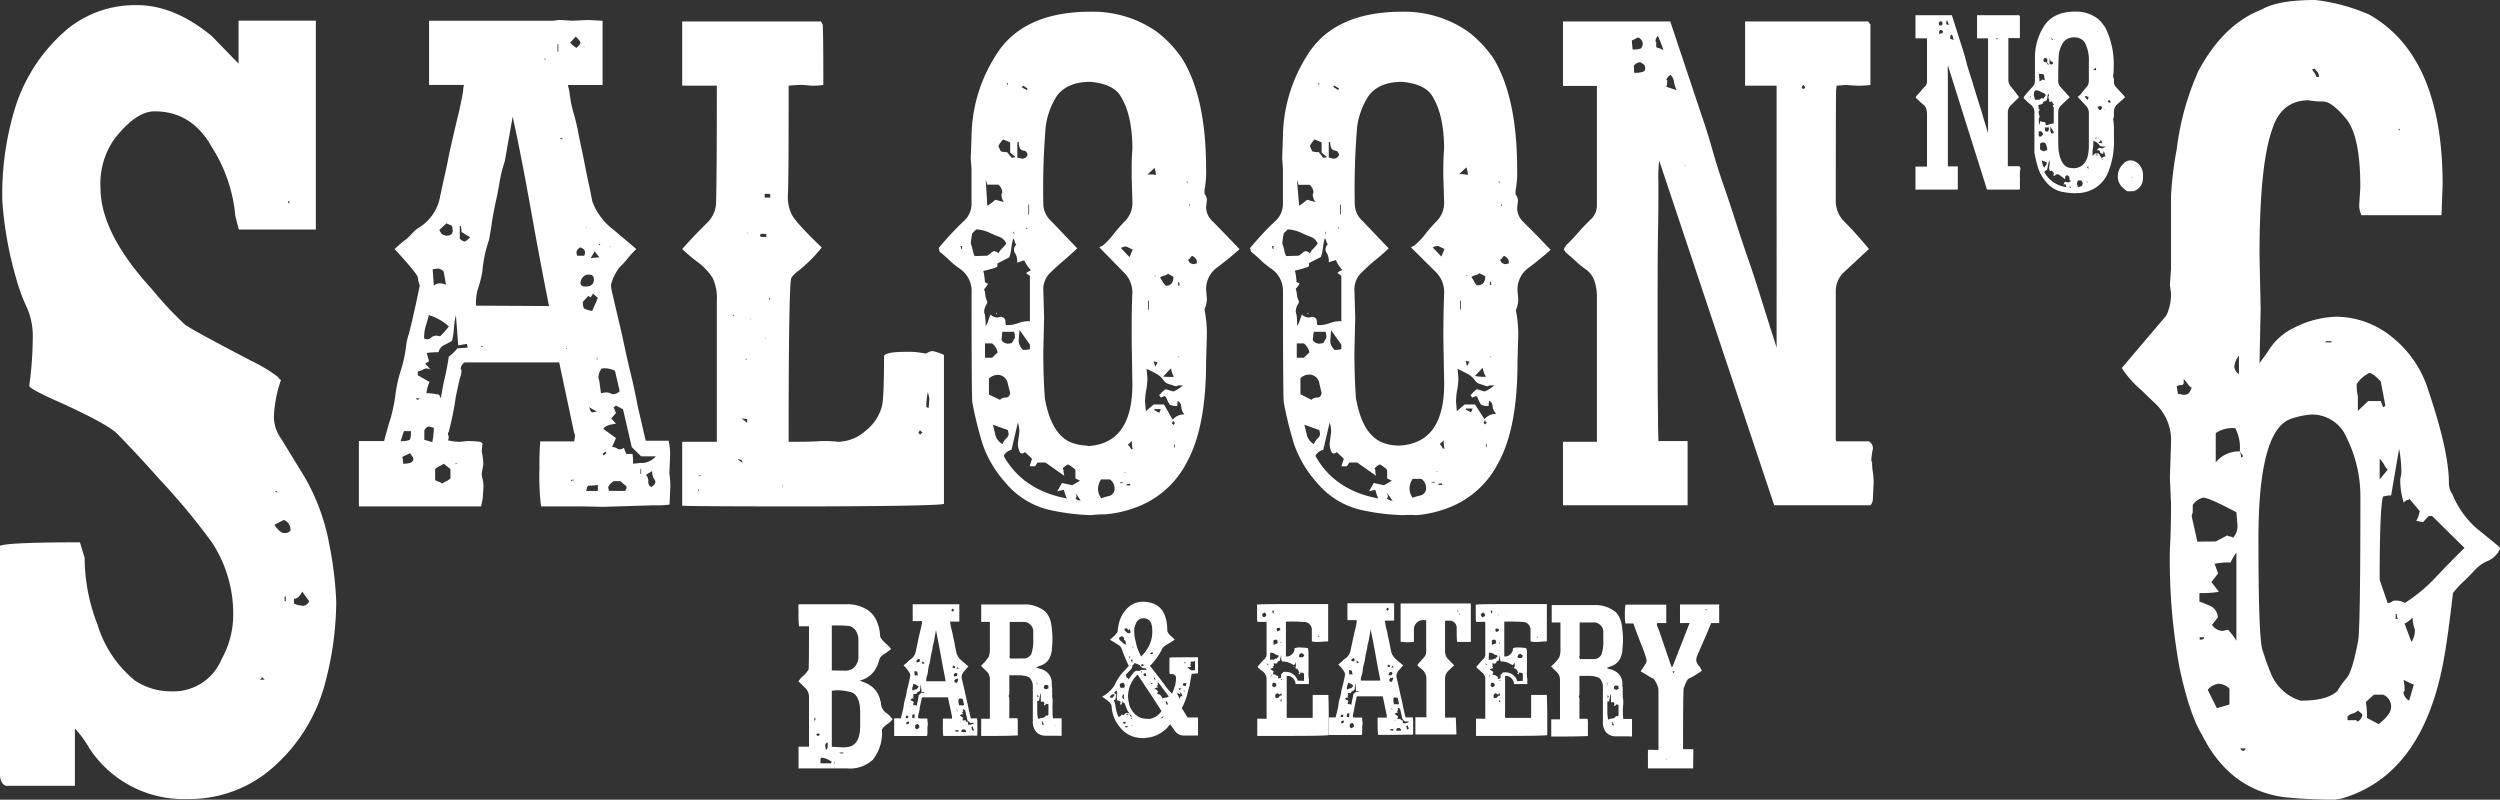 <svg xmlns="http://www.w3.org/2000/svg" viewBox="0 0 375.18 120.01"><rect x="0" y="0" width="375.18" height="120.01" fill="#333333" stroke="none"/><defs><style>.cls-1{fill:#fff;}</style></defs><g id="Layer_2" data-name="Layer 2"><g id="Layer_1-2" data-name="Layer 1"><path class="cls-1" d="M90.55,76.06,87.47,76H81.2a38,38,0,0,1-.24-5.9,37.88,37.88,0,0,1,.12-3.86h5.09l.12-.79a.71.71,0,0,0-.12-.46L83.92,54.39H69.72a1.26,1.26,0,0,0-.59,1l.12.11A2.7,2.7,0,0,1,69,56.77l-.59,2.73a45.76,45.76,0,0,1-1.07,5.33.44.44,0,0,0-.12.34l.12.34a1.2,1.2,0,0,1-.12.57,8.15,8.15,0,0,0,1.9.22l.94-.11a16.45,16.45,0,0,1,2,.11l.35.23-.12,1.25a8.42,8.42,0,0,1,.24,1.93l-.24,1.36a3.1,3.1,0,0,0,.12.79A4.58,4.58,0,0,1,72.56,73l-.12,1.81L72.2,76H53.86V66.19h3.79c.31-1.21.63-2.38,1-3.52a26.27,26.27,0,0,0,.71-3.51,19.25,19.25,0,0,1,.76-3.47,19.25,19.25,0,0,0,.77-3.34,9.59,9.59,0,0,1,.48-2.27Q62.15,47,63,42.82a4,4,0,0,1-.29-1.14c0-.38-1.21-1.81-3.49-4.31a24.08,24.08,0,0,1,1.89-1.59c.31-.3.61-.6.89-.91a4.21,4.21,0,0,1,1-.79,6.88,6.88,0,0,0,3.08-4.77l1.07-4.87q.34-1.94,1.77-7.83c.39-1.82.59-2.84.59-3.07a3.16,3.16,0,0,1,.12-.79H64.39V3.11H83l1-.12,1.89.12L88.3,3l2.13.12v9.64H85.22l.24,1a17.21,17.21,0,0,0,.71,3.52c.23.83.43,1.66.59,2.49s.33,1.71.53,2.61.37,1.78.53,2.61.34,1.71.54,2.61.37,1.78.53,2.61A9.25,9.25,0,0,0,92,34.42l3.49,2.95a15.72,15.72,0,0,0-1.3,1.42A12.74,12.74,0,0,1,93,40.09a7.24,7.24,0,0,0-1.3,2.61,4,4,0,0,0,.12,1c.07.31.15.65.23,1l1.3,5.56c.56,2.64,1,4.59,1.31,5.84s.67,2.89,1.06,4.93l1.18,5.11h3.44a10,10,0,0,1,.23,2.16l-.12,2.72A13.16,13.16,0,0,1,100.6,73l-.12,2.72a13.67,13.67,0,0,1-2.36.11ZM60.13,66.19A2.86,2.86,0,0,0,61.49,66c.12-.11.18-.55.18-1.3H60.61Zm.36,3.4c1,0,1.54-.22,1.54-.68a.72.72,0,0,0-.18-.45,2.93,2.93,0,0,1-.3-.45l-1.18.56A3.29,3.29,0,0,1,60.49,69.59ZM62.62,60c.08,0,.19-.07.35-.23h-.59Zm3.55-.23c.16-1.06.35-2.1.59-3.12s.43-2.06.59-3.12a9.05,9.05,0,0,0,1.3-1.25l1.54-.11-.12-.57-1.3.23-.35-4.54a12,12,0,0,0-.3,2,10.56,10.56,0,0,1-.29,1.87c-.4.23-.79.44-1.19.62a1.65,1.65,0,0,0-.83,1.08,10.78,10.78,0,0,0-1.77.11l.35,1.25-.59.34.83.91A1.44,1.44,0,0,0,64,55.3a1,1,0,0,0-.53.17,3,3,0,0,1-.77.28v.57l1.77,1A5,5,0,0,0,64,59a10.79,10.79,0,0,1,1.89.23Zm-2-8.85a.7.7,0,0,0,.47-.22,1.54,1.54,0,0,1,.83-.34l.59.11a14,14,0,0,0,1.3-1.48,7.76,7.76,0,0,0-3-1.7c-.16.61-.31,1.16-.47,1.65a6.11,6.11,0,0,0-.24,1.87Zm.71,15.43a14,14,0,0,0,.23-2.15L64.39,64c-.23,0-.47.19-.71.57V66Zm.23-23.48a1.3,1.3,0,0,1,1-.34,2,2,0,0,1,.83.22l-.36-2a1.31,1.31,0,0,0-.82-.45l-.83.11Zm1.19,29.72a5.49,5.49,0,0,1,.71-.39,2.65,2.65,0,0,0,.59-.4V70.39l-1-.8a4.58,4.58,0,0,1-.71.4,2.35,2.35,0,0,0-.59.4V72a1.07,1.07,0,0,0,.47.28A1.1,1.1,0,0,1,66.29,72.54Zm.59-37.21c.71,0,1.06-.27,1.06-.8l-.11-.68L67,33.51l-1.07,1C66.17,35.06,66.48,35.33,66.88,35.33Zm1.54,34.26c.07,0,.12,0,.12-.11H68.3Zm1.3-33.35q.12-.12.18-.12a5,5,0,0,0,.65-.56l-1.3-.8a3.13,3.13,0,0,0-.12-.91H69v1.93C69.32,36.09,69.56,36.24,69.72,36.24Zm12.66,9.64c-.95-4.77-1.83-9.47-2.66-14.13S78,22.36,76.94,17.51l-1.19,6.7A21.07,21.07,0,0,0,75,27.16c-.16,1-.35,2-.59,3.06-.31,1.44-.55,2.76-.71,4L73.39,36a19.16,19.16,0,0,0-1,4.76,18.3,18.3,0,0,1-.71,2.73,7.41,7.41,0,0,0-.24,2.38ZM72.32,52.12l.12-.11-.12-.12L72.2,52ZM81.79,9l.12-.12-.12-.11-.12.11A.11.11,0,0,1,81.79,9Zm2-1.25V6.62h-.12V7.76Zm.71,13.16-.24-.23L84,20.8Zm.59,31.43v-.12a.11.11,0,0,0-.12.12ZM86.52,7.19c.4-.38.59-.64.59-.79s-.23-.46-.71-.91l-.83.91A3.63,3.63,0,0,0,86.52,7.19Zm-.83,65a.76.76,0,0,1,.48-.11V72h-.48Zm2-33.81.11-.45c0-.38-.23-.64-.71-.8a1,1,0,0,0-.59.8l.12.45ZM87.82,43c.87,0,1.3-.34,1.3-1s-.27-.79-.82-.79-1,.38-1.19,1.13C87.11,42.82,87.35,43,87.82,43Zm1.07,3.63.83-1.92L89,44.07l-.36.56-.35-.22-.83.9c0,.53.08.85.24,1A4.23,4.23,0,0,0,88.89,46.67ZM87.71,7.08V7h-.12A.11.11,0,0,0,87.71,7.08Zm.35,27.11-.12-.11c0,.08,0,.11-.12.11Zm1.66,39.49v-.91a7.38,7.38,0,0,1-1.42.11.65.65,0,0,0-.24.4.89.89,0,0,1-.12.4Zm-.83-11.8.71-.12a7.09,7.09,0,0,1-1.19-.68C88.57,61.61,88.73,61.88,88.89,61.88Zm-.24-23.15,1.3-.11-.71-.91Zm.95,15.21a.11.11,0,0,0,.12-.12h-.24ZM92,59.16a1.4,1.4,0,0,0,1-.46l-.71-3.06a3.49,3.49,0,0,0-2-.34,2.19,2.19,0,0,0-.47,1.25,1.33,1.33,0,0,0,.11.56L90.19,59l.71-.11a1.93,1.93,0,0,1,.65.11A1.42,1.42,0,0,0,92,59.16ZM90,36.8c0-.07,0-.11.12-.11L90,36.58l-.12.11C89.83,36.77,89.87,36.8,90,36.8Zm.6,31.55L91,68l-.12-.23-.47.34ZM95,69.59l1.07-.11a2.86,2.86,0,0,0,2.36-1H96.22L94.81,67.1,93.5,61.42l-1.06-.56a.66.66,0,0,1-.36.22l.36.91-.71.8.71.79c-1.11.15-1.74.42-1.89.79l1.89,1.37-.59,1.36a1.18,1.18,0,0,1,.71.17.8.8,0,0,0,.47.17,1.2,1.2,0,0,0,.59-.23l.36.91h.94A7.36,7.36,0,0,1,95,69.59Zm-1.18,4.09.23-.46a.59.59,0,0,0-.29-.45,6.15,6.15,0,0,1-.65-.57h-1c-.55.38-.83.72-.83,1l.12.46ZM91.61,37.14c0-.07,0-.11.12-.11l-.12-.11Zm4.61,34v-.79h-.11v.79Zm1.54,1.93c.4-.23.6-.49.6-.79a1.14,1.14,0,0,0-.24-.46,2,2,0,0,1-.24-1.13l-.95.57a1.25,1.25,0,0,1,.36,1A.85.85,0,0,0,97.76,73.11Z"/><path class="cls-1" d="M121.9,76q-19.29,0-19.52-.12V66.3h5.2V45.09a7,7,0,0,0-.65-3.41,9.19,9.19,0,0,0-2.42-2.49,25.17,25.17,0,0,1-2.13-1.82q1.77-2,3.67-3.86a4.4,4.4,0,0,0,1.42-3.29q.11-4.3.11-17.36h-5.2V3.22H123.2c.08.15.16.28.24.4s.12,3.15.12,9.13a12.51,12.51,0,0,1-1.78.11l-1.18-.11a18.6,18.6,0,0,0-2.25.11c0,8.48,0,14-.12,16.68a5.86,5.86,0,0,0,.6,2.67c.39.79,1.89,2.44,4.49,4.93a21.17,21.17,0,0,1-3.67,3.63,4,4,0,0,0-.88.91q-.42.57-.42,24.62c1.9,0,3.51,0,4.85-.11,1,0,1.78,0,2.49.11a6.37,6.37,0,0,0,4.2-1.64,6.94,6.94,0,0,0,2.43-3.58q.35-1,.35-7.71c.32-.38,1.38-.57,3.2-.57a12.26,12.26,0,0,1,2.84.23h.35a1.58,1.58,0,0,1,.95-.34,8.66,8.66,0,0,1,1.65.57V75.61Q141,75.94,121.9,76ZM105,71.41l.24-.11a.7.7,0,0,0-.48.11Zm-.24,2.27c.08,0,.12,0,.12-.11l-.12-.12ZM110,47.47l.12-.11a.11.11,0,0,0-.12-.12Zm1.42,22c0-.38-.24-.57-.71-.57Zm.71-6V62.9l-.83-.11Zm0-9.53-.12-.12a.11.11,0,0,0-.12.12ZM112.2,35v-.12l-.12.12Zm.47,12.93v-.11l-.12.11ZM115,35.56V35.1h-.83l-.12.23.12.23Zm.59-5.91V29.2l-.12-.11h-.71v.56Zm-.71,21.22v-.22l-.12.11C114.88,50.76,114.92,50.8,114.92,50.87Zm.59-5.9.12-.11c0-.08,0-.11-.12-.11l-.12.11Zm2,28v-.12c-.08,0-.11,0-.11.12Zm20.59-7.72.36-.34-.36-.34-.23.34C137.88,65,138,65.13,138.11,65.28Zm1.31-4.08.11-1.36-.23-1a10.5,10.5,0,0,0-.24,2.16.18.18,0,0,0,.12.17A.53.53,0,0,0,139.42,61.2Z"/><path class="cls-1" d="M163.79,77.31a33.1,33.1,0,0,1-5.8-.68,12.17,12.17,0,0,1-7.1-4.2,16.91,16.91,0,0,1-3.43-5.79,56.83,56.83,0,0,1-1.54-6.24q-.12-.9-.11-16.68a4,4,0,0,0-1.78-3.4,12.36,12.36,0,0,1-1.54-1.25c-.47-.45-.94-.87-1.42-1.25a.36.36,0,0,1-.12-.28.39.39,0,0,0-.11-.28q.94-1.14,1.89-2.16t2-2a3.46,3.46,0,0,0,1.07-2.61V25.34l-.12-1.58.12-3.3a23,23,0,0,1,3.55-12q4-6.69,14.31-6.7a16.72,16.72,0,0,1,9.94,3,17.6,17.6,0,0,1,3.79,4Q181,14.57,181,25.34a14.19,14.19,0,0,1-.24,3.18v.57a1.44,1.44,0,0,1,.36.91L181,31.13a2.91,2.91,0,0,0,1,2.1l1.95,2,2.07,2.16c-1,.91-2.11,1.8-3.25,2.67A4,4,0,0,0,181,43.38l.12,1.48a4.45,4.45,0,0,1-.36,1.59,18.62,18.62,0,0,1,.36,3.63L181,54.39q0,9.77-2.9,15a14,14,0,0,1-8.34,7,16.29,16.29,0,0,1-3.91.8A14.43,14.43,0,0,0,163.79,77.31ZM144.38,37.37v-.45h-.23l.12.45Zm3.79,1a3.78,3.78,0,0,0,.59-.45.72.72,0,0,1,.48-.23,1,1,0,0,1,.59.34,2.91,2.91,0,0,1,.59-.79,5,5,0,0,0,.59-.68,1.73,1.73,0,0,0-1-1c-.44-.16-.89-.35-1.37-.57a5.56,5.56,0,0,0-2.12-.57l-.6.57a8.63,8.63,0,0,0-.23,1.59,4.7,4.7,0,0,1,.29,1,2.64,2.64,0,0,0,.3.85Zm-.24,10.55a2.49,2.49,0,0,0,.36-.73c.08-.27.2-.59.35-1a1.49,1.49,0,0,0,1.07.46l.59-.12c.4.15.59.38.59.68s0,.5.12.57a4.31,4.31,0,0,0,1.78-.28,4.2,4.2,0,0,1,1.77-.29v-6.8L154,41a1.29,1.29,0,0,1,.41-.28.87.87,0,0,0,.3-.17,6,6,0,0,1-1-1.48l-1.06.34a2.62,2.62,0,0,0-.24-1.3,1,1,0,0,1,.12-1.42.6.6,0,0,1-.24-.4,1.15,1.15,0,0,0-.23-.51,10.12,10.12,0,0,0-.3,1.53,5.58,5.58,0,0,1-.3,1.31l-1.77.91c0,.3,0,.49-.12.56a16.36,16.36,0,0,1-2,.57,9.18,9.18,0,0,1,.24,1.7l.47.23a3.14,3.14,0,0,1-.59.79,4.74,4.74,0,0,1,.18.86,2.49,2.49,0,0,0,.29,1,.61.61,0,0,1-.12.45,2.19,2.19,0,0,0-.35,1.14l.12.45A13,13,0,0,1,147.93,48.94Zm.95,4.77.83-.8a2.18,2.18,0,0,0-.83-1.36h-1.06v2.16Zm-.71-22.81a8.19,8.19,0,0,0,1.19-.9l1.3.34a1.81,1.81,0,0,1-.36-1.14l.12-.34a1.62,1.62,0,0,0-.59-1.13h-1.66l-.24-.8ZM150.07,60a1.2,1.2,0,0,1,.88-.34c.36,0,.57-.23.65-.68l-.35-1.36a1.54,1.54,0,0,0-1.54-1.36,1.87,1.87,0,0,0-1.3.56v2.39Zm.35,6.69a2.76,2.76,0,0,1,.59-.9,1,1,0,0,0,.36-.68l-.12-.57-2.25-.8c.16.61.3,1.16.41,1.65A2.25,2.25,0,0,0,150.42,66.64Zm-.83-19.51-.12-.12c0-.07,0-.11.12-.11Zm2.25-23.49.59-.11-.83-.68V21.37l-1.06-.45a4.07,4.07,0,0,0-.71,1l.35.79a3.05,3.05,0,0,0,.95.12Zm-.71,27.91.71-.11.47-.79a2.78,2.78,0,0,0-.12-.91h-1.77L150.3,51A1,1,0,0,0,151.13,51.55Zm9,23.26a6.68,6.68,0,0,1-.47-1.36l-1,.23.71-1.25,1.54.34,1.18-.68-.7-.34V70.5a5.14,5.14,0,0,0-1.07-.79c-.16,0-.43.19-.83.56a1,1,0,0,1,.12.46,2.93,2.93,0,0,0,.12.68l-2.84-2h-1.19l-.35.56h-.83l.36-1.13-1.07-1a.7.7,0,0,1-.47.23l-.24-.12a2.87,2.87,0,0,1-.35-1.36l.23-1.81a4.38,4.38,0,0,0-.23-1.37l-.95,4.09a1.76,1.76,0,0,0-1.18.91Q153.5,73.57,160.12,74.81Zm-9-62.06a.44.44,0,0,0,.12-.34c-.08,0-.12,0-.12-.11Zm1.06,22.46v-.56l-.11.22Zm1.19-11.45a.84.84,0,0,0,.83-.57q-.12-.57-.54-.63a.76.76,0,0,1-.59-.34,1.86,1.86,0,0,1-.18-1l-.23.11v2.27Zm.12,28.7a3.92,3.92,0,0,0,1.06-.11v-.68L153,49.51l-.12,1.59A1.81,1.81,0,0,0,153.5,52.46Zm.59-39,.12-.23-.71-.45a.21.21,0,0,1-.24.23Zm.12,20.88-.12-.23-.12.11Zm.23-2.16V30.68h-.11v1.47Zm8.76,34.72q6.75-.34,6.74-9.3l-.11-6.81c0-2.34,0-4.65.11-6.92a4.27,4.27,0,0,0-1.42-3.18L165,37.14a.66.66,0,0,1,.42-.22A11.11,11.11,0,0,0,167.22,35a23.34,23.34,0,0,1,1.72-1.93,3.88,3.88,0,0,0,1-2.84l-.11-3.86c0-1.36,0-2.68.11-4q0-5.1-1.77-7.94-1.06-1.81-4.5-2.15-3.54,0-5.09,2.15A11.29,11.29,0,0,0,156.93,19a113.25,113.25,0,0,0-.36,11.57,3.5,3.5,0,0,0,1.19,2.61l3.9,4.09c-.63.6-1.28,1.19-1.95,1.76s-1.36,1.19-2.07,1.87a3.46,3.46,0,0,0-1.07,2.61l.12,4.2-.12,5.1q0,4.08.24,7c.63,3.55,1.93,5.75,3.9,6.58A7,7,0,0,0,163.2,66.87Zm-.95,8.28L161.43,74a1.68,1.68,0,0,1,.11.68h-.11C161.43,74.93,161.7,75.08,162.25,75.15Zm3-.45a7.8,7.8,0,0,1,1.18-.34,1.13,1.13,0,0,0,.83-.91v-.34a1.6,1.6,0,0,0-.71-1.25h-1.3a2.6,2.6,0,0,0-.47,1.48A2.4,2.4,0,0,0,165.21,74.7Zm3.31-2.27v-.11h-.47v.11Zm.95-33.92.47-1.14-.94-.45a1.51,1.51,0,0,0-.83.22Zm-.71,32.33c.08,0,.12,0,.12-.11l-.24.11Zm.83,1.93c0-.15,0-.23-.12-.23-.31,0-.47.08-.47.23Zm.35-5.45a4.36,4.36,0,0,1-.11-1.24l-.6.56a2.85,2.85,0,0,1,.48.68Zm6-4.42a2.26,2.26,0,0,1,1.77-.79,1.81,1.81,0,0,1-.47-1.14,1,1,0,0,0-.59-.91V60h.12a2.82,2.82,0,0,0-.12.91,2.08,2.08,0,0,1-1.12-.17,4,4,0,0,1-.54-1.08l-.23-.23-.6.23-.23-.34a5.13,5.13,0,0,1,.94-.91l1.19.34a5.36,5.36,0,0,0,1.42-.91h-.71l-.24.12a1.39,1.39,0,0,1-.53-.12c-.2-.07-.44-.15-.71-.22a1.48,1.48,0,0,1-.77-.63,2.9,2.9,0,0,0-.95-.85c-.39-.23-.9-.49-1.54-.79l.12,1.36a10,10,0,0,1-.17,1.81,9.44,9.44,0,0,0-.18,1.82l.12,1.36,1.18-1h1.54Zm-2.49-36.65a3.76,3.76,0,0,0-.23-1.13l-1.07,1A5.23,5.23,0,0,1,173.49,26.25Zm-1.06,20.2V45.09h-.12v1.36Zm.95,8.51.35-.68-.59-.12Zm.59,6.92.23-.57h-.94c0,.08,0,.11-.12.11Zm-.59-20.42v-.23l-.12.11Zm1.53,1.36c.79,0,1.19-.46,1.19-1.36l-.83-.46a1,1,0,0,1-.53.28,1.92,1.92,0,0,0-.65.29c.15.23.29.45.41.68A2.32,2.32,0,0,0,174.91,42.82Zm1.31,13.73a3.53,3.53,0,0,1-.48-1.37l-1.18,1.25A8.82,8.82,0,0,0,176.22,56.55Zm-.12,7.14c.16-.15.23-.26.23-.34a.18.18,0,0,1-.17-.11.46.46,0,0,1-.06-.23l-.24.46Zm.23,3.41v-.46h-.11v.46Zm.48-24.28.23-.12-.11-.45h-.12ZM177,53.6l-.11-.12-.12.12Zm1.31-26.21v-.12h-.24Q178.11,27.39,178.35,27.39Zm.82,12.25.48-.11V39.3c0-.38-.24-.68-.71-.91a1.76,1.76,0,0,0-.3.34.66.66,0,0,1-.29.23A.85.85,0,0,0,179.17,39.64Zm-.59-8.74v-.22h-.12v.11C178.46,30.87,178.5,30.9,178.58,30.9Z"/><path class="cls-1" d="M210.53,77.31a33.1,33.1,0,0,1-5.8-.68,12.17,12.17,0,0,1-7.1-4.2,16.91,16.91,0,0,1-3.43-5.79,56.83,56.83,0,0,1-1.54-6.24q-.12-.9-.12-16.68a4,4,0,0,0-1.77-3.4,11.67,11.67,0,0,1-1.54-1.25c-.47-.45-.95-.87-1.42-1.25a.36.36,0,0,1-.12-.28.36.36,0,0,0-.12-.28c.64-.76,1.27-1.48,1.9-2.16s1.3-1.36,2-2a3.45,3.45,0,0,0,1.06-2.61V25.34l-.11-1.58.11-3.3a23.18,23.18,0,0,1,3.55-12q4-6.69,14.32-6.7a16.72,16.72,0,0,1,9.94,3,17.6,17.6,0,0,1,3.79,4q3.56,5.91,3.55,16.68a14.19,14.19,0,0,1-.24,3.18v.57a1.44,1.44,0,0,1,.36.91l-.12,1.13a2.91,2.91,0,0,0,.95,2.1l2,2,2.07,2.16c-1,.91-2.11,1.8-3.26,2.67a4,4,0,0,0-1.71,3.34l.12,1.48a4.45,4.45,0,0,1-.36,1.59,18.62,18.62,0,0,1,.36,3.63l-.12,4.31q0,9.77-2.9,15a14,14,0,0,1-8.34,7,16.29,16.29,0,0,1-3.91.8A14.43,14.43,0,0,0,210.53,77.31ZM191.12,37.37v-.45h-.23l.12.45Zm3.79,1a3.78,3.78,0,0,0,.59-.45.72.72,0,0,1,.48-.23,1,1,0,0,1,.59.34,2.72,2.72,0,0,1,.59-.79,5,5,0,0,0,.59-.68,1.75,1.75,0,0,0-1-1c-.43-.16-.88-.35-1.36-.57a5.6,5.6,0,0,0-2.12-.57l-.6.57a8.63,8.63,0,0,0-.23,1.59,4.7,4.7,0,0,1,.29,1,2.64,2.64,0,0,0,.3.85Zm-.24,10.55a2.49,2.49,0,0,0,.36-.73c.08-.27.2-.59.35-1a1.49,1.49,0,0,0,1.07.46l.59-.12c.4.15.59.38.59.68s0,.5.12.57a4.31,4.31,0,0,0,1.78-.28,4.2,4.2,0,0,1,1.77-.29v-6.8l-.59-.46a1.19,1.19,0,0,1,.41-.28.87.87,0,0,0,.3-.17,6,6,0,0,1-.95-1.48l-1.06.34a2.62,2.62,0,0,0-.24-1.3,1,1,0,0,1,.12-1.42.6.6,0,0,1-.24-.4,1.15,1.15,0,0,0-.23-.51,10.12,10.12,0,0,0-.3,1.53,5.58,5.58,0,0,1-.3,1.31l-1.77.91c0,.3,0,.49-.12.56a16.36,16.36,0,0,1-2,.57,9.18,9.18,0,0,1,.24,1.7l.47.23a3.14,3.14,0,0,1-.59.79,4.74,4.74,0,0,1,.18.86,2.49,2.49,0,0,0,.29,1,.61.61,0,0,1-.12.45,2.19,2.19,0,0,0-.35,1.14l.12.45A13,13,0,0,1,194.67,48.94Zm1,4.77.83-.8a2.18,2.18,0,0,0-.83-1.36h-1.06v2.16Zm-.71-22.81a7.55,7.55,0,0,0,1.18-.9l1.31.34A1.81,1.81,0,0,1,197,29.2l.12-.34a1.62,1.62,0,0,0-.59-1.13h-1.66l-.24-.8ZM196.81,60a1.2,1.2,0,0,1,.88-.34c.36,0,.57-.23.65-.68L198,57.57a1.54,1.54,0,0,0-1.54-1.36,1.87,1.87,0,0,0-1.3.56v2.39Zm.35,6.69a2.61,2.61,0,0,1,.59-.9,1,1,0,0,0,.36-.68l-.12-.57-2.25-.8c.16.61.3,1.16.41,1.65A2.25,2.25,0,0,0,197.16,66.64Zm-.83-19.51-.12-.12c0-.07,0-.11.12-.11Zm2.25-23.49.59-.11-.83-.68V21.37l-1.06-.45a4.07,4.07,0,0,0-.71,1l.35.79a3.05,3.05,0,0,0,1,.12Zm-.71,27.91.71-.11.47-.79a2.78,2.78,0,0,0-.12-.91h-1.77L197,51A1,1,0,0,0,197.87,51.55Zm9,23.26a6.68,6.68,0,0,1-.47-1.36l-.95.23.71-1.25,1.54.34,1.18-.68-.71-.34V70.5a5,5,0,0,0-1.06-.79c-.16,0-.44.19-.83.56a1,1,0,0,1,.12.46,2.93,2.93,0,0,0,.12.68l-2.84-2h-1.19l-.35.56h-.83l.36-1.13-1.07-1a.72.72,0,0,1-.47.23l-.24-.12a2.87,2.87,0,0,1-.35-1.36l.23-1.81a4.38,4.38,0,0,0-.23-1.37l-.95,4.09a1.76,1.76,0,0,0-1.18.91Q200.24,73.57,206.86,74.81Zm-9-62.06a.44.44,0,0,0,.12-.34c-.08,0-.12,0-.12-.11Zm1.06,22.46v-.56l-.11.22Zm1.19-11.45a.84.84,0,0,0,.83-.57q-.12-.57-.54-.63a.76.76,0,0,1-.59-.34,1.86,1.86,0,0,1-.18-1l-.23.11v2.27Zm.12,28.7a4,4,0,0,0,1.06-.11v-.68l-1.54-2.16-.12,1.59A1.81,1.81,0,0,0,200.24,52.46Zm.59-39,.12-.23-.71-.45A.21.21,0,0,1,200,13ZM201,34.31l-.12-.23-.12.11Zm.23-2.16V30.68h-.12v1.47Zm8.76,34.72q6.75-.34,6.74-9.3l-.12-6.81q0-3.51.12-6.92a4.27,4.27,0,0,0-1.42-3.18l-3.55-3.52a.66.66,0,0,1,.42-.22A11.11,11.11,0,0,0,214,35a23.34,23.34,0,0,1,1.72-1.93,3.88,3.88,0,0,0,1-2.84l-.12-3.86c0-1.36,0-2.68.12-4q0-5.1-1.77-7.94-1.07-1.81-4.5-2.15-3.54,0-5.09,2.15A11.29,11.29,0,0,0,203.67,19a113.25,113.25,0,0,0-.36,11.57,3.5,3.5,0,0,0,1.19,2.61l3.9,4.09c-.63.6-1.28,1.19-2,1.76s-1.36,1.19-2.07,1.87a3.46,3.46,0,0,0-1.07,2.61l.12,4.2-.12,5.1q0,4.08.24,7c.63,3.55,1.93,5.75,3.9,6.58A7,7,0,0,0,209.94,66.87ZM209,75.15,208.16,74a1.5,1.5,0,0,1,.12.68h-.12C208.16,74.93,208.44,75.08,209,75.15Zm3-.45a7.48,7.48,0,0,1,1.18-.34,1.13,1.13,0,0,0,.83-.91v-.34a1.6,1.6,0,0,0-.71-1.25H212a2.6,2.6,0,0,0-.47,1.48A2.4,2.4,0,0,0,212,74.7Zm3.31-2.27v-.11h-.47v.11Zm1-33.92.47-1.14-.94-.45a1.51,1.51,0,0,0-.83.22Zm-.71,32.33c.08,0,.12,0,.12-.11l-.24.11Zm.83,1.93c0-.15,0-.23-.12-.23-.32,0-.47.08-.47.23Zm.35-5.45a4.25,4.25,0,0,1-.12-1.24l-.59.56a2.85,2.85,0,0,1,.48.68Zm6-4.42a2.27,2.27,0,0,1,1.78-.79A1.78,1.78,0,0,1,224,61a1,1,0,0,0-.59-.91V60h.12a2.82,2.82,0,0,0-.12.91,2.16,2.16,0,0,1-1.13-.17,4.42,4.42,0,0,1-.53-1.08l-.23-.23-.59.23-.24-.34a5.47,5.47,0,0,1,.94-.91l1.19.34a5.36,5.36,0,0,0,1.42-.91h-.71l-.24.12a1.39,1.39,0,0,1-.53-.12c-.2-.07-.44-.15-.71-.22a1.48,1.48,0,0,1-.77-.63,2.9,2.9,0,0,0-1-.85c-.39-.23-.91-.49-1.54-.79l.12,1.36a9.18,9.18,0,0,1-.18,1.81,10.28,10.28,0,0,0-.17,1.82l.12,1.36,1.18-1h1.54Zm-2.49-36.65a3.76,3.76,0,0,0-.23-1.13l-1.07,1A5.23,5.23,0,0,1,220.23,26.25Zm-1.06,20.2V45.09h-.12v1.36Zm.94,8.51.36-.68-.59-.12Zm.6,6.92.24-.57H220c0,.08,0,.11-.12.11Zm-.6-20.42v-.23l-.11.11Zm1.54,1.36c.79,0,1.19-.46,1.19-1.36L222,41a1,1,0,0,1-.53.28,1.92,1.92,0,0,0-.65.29c.15.23.29.45.41.68A2.09,2.09,0,0,0,221.65,42.82ZM223,56.55a3.53,3.53,0,0,1-.48-1.37l-1.18,1.25A8.82,8.82,0,0,0,223,56.55Zm-.12,7.14c.15-.15.23-.26.23-.34a.16.16,0,0,1-.17-.11.46.46,0,0,1-.06-.23l-.24.46Zm.23,3.41v-.46H223v.46Zm.48-24.28.23-.12-.12-.45h-.11Zm.23,10.78-.12-.12-.11.12Zm1.31-26.21v-.12h-.24Q224.85,27.39,225.09,27.39Zm.82,12.25.48-.11V39.3c0-.38-.24-.68-.71-.91a1.76,1.76,0,0,0-.3.34.66.66,0,0,1-.29.23A.85.85,0,0,0,225.91,39.64Zm-.59-8.74v-.22h-.12v.11C225.2,30.87,225.24,30.9,225.32,30.9Z"/><path class="cls-1" d="M280.7,75.83H266.26L249,24.1a22.51,22.51,0,0,0-.12,3.4c0,2,0,4.56-.06,7.54s-.06,7.85-.06,14.58q0,9.54.06,12.77c0,2.15.06,3.42.06,3.8h4.38v9.64h-18.7V66.3h5.09V44.52a7.34,7.34,0,0,0-.36-2.33,3.44,3.44,0,0,0-1.3-1.76,13.92,13.92,0,0,1-1.65-1.36c-.48-.45-1-.87-1.42-1.25l-.24-.45.36-.57a25.94,25.94,0,0,0,1.83-1.93q.88-1,1.83-1.92a2.8,2.8,0,0,0,.95-2.05v-18h-5.09V3.22h16.1L255.26,17c.63,1.81,1.2,3.63,1.71,5.44s1.09,3.63,1.72,5.45,1.24,3.65,1.83,5.5,1.21,3.69,1.84,5.51,1.22,3.61,1.77,5.39l1.66,5.27.83,2.61V12.86h-4.73V3.22h18.46l.35.45v9.08a14.43,14.43,0,0,1-2,.11l-1.78-.11-1.3.11a2.35,2.35,0,0,1-.06.51q-.06.29-.06,16.63a4.36,4.36,0,0,0,1.31,3.29,54.41,54.41,0,0,1,3.66,4.08l-3.66,3.4a3.86,3.86,0,0,0-1.31,2.84V66l.12.23h4.85a1.21,1.21,0,0,1,.6,1.13,9.36,9.36,0,0,0-.24,1.82l.12.23a8.41,8.41,0,0,0,.12,1.47,10.62,10.62,0,0,1,.11,1.59L281.06,75A1.49,1.49,0,0,1,280.7,75.83ZM245,7.42a3.48,3.48,0,0,0,1.19-.12c.16-.07.27-.3.35-.68a1.09,1.09,0,0,0-.71-1l-.94.46Zm.24,3.51c1.11,0,1.66-.18,1.66-.56a1.88,1.88,0,0,0-.06-.46c0-.15-.26-.34-.65-.56a1.09,1.09,0,0,0-1,.56Zm4.38-3.4a13.77,13.77,0,0,0-.83-2.16,1.36,1.36,0,0,0-.35.8.1.1,0,0,0,.11.11v.8a3.06,3.06,0,0,0,.48.17A2.3,2.3,0,0,1,249.58,7.53Zm2,6a4.49,4.49,0,0,1-.41-1.3,1.66,1.66,0,0,0-.53-1c-.4.31-.6.57-.6.8h.12a3.29,3.29,0,0,1-.12,1ZM253,24.89l-.24-.11C252.77,24.85,252.85,24.89,253,24.89Zm17.63-11.57a.21.21,0,0,0,.24-.23c0-.07-.08-.19-.24-.34-.16.15-.23.27-.23.34A.2.2,0,0,0,270.64,13.32Z"/><path class="cls-1" d="M303.09,28.45h-4.9L292.32,9.8a10.23,10.23,0,0,0,0,1.23c0,.73,0,1.64,0,2.72s0,2.83,0,5.25,0,3.83,0,4.6,0,1.24,0,1.37h1.49v3.48h-6.35V25h1.73V17.16a2.84,2.84,0,0,0-.12-.84,1.27,1.27,0,0,0-.44-.63,4.67,4.67,0,0,1-.56-.49l-.49-.45-.08-.16.12-.21c.22-.22.42-.45.63-.69a8.37,8.37,0,0,1,.62-.7,1,1,0,0,0,.32-.74V5.75h-1.73V2.28h5.46l1.57,4.94c.21.66.41,1.31.58,2s.37,1.31.59,2,.42,1.32.62,2,.41,1.33.62,2,.42,1.3.6,1.94.38,1.28.57,1.9l.28.94V5.75H296.7V2.28H303l.13.16V5.71a4.58,4.58,0,0,1-.69,0l-.6,0-.44,0a1.37,1.37,0,0,1,0,.19c0,.06,0,2.06,0,6a1.62,1.62,0,0,0,.44,1.18A18.5,18.5,0,0,1,303,14.59l-1.24,1.22a1.44,1.44,0,0,0-.44,1v8.05l0,.08H303a.45.45,0,0,1,.21.41,3.13,3.13,0,0,0-.08.66l0,.08a2.93,2.93,0,0,0,0,.53,4.78,4.78,0,0,1,0,.57l0,.94A.61.61,0,0,1,303.09,28.45ZM291,3.79a1.12,1.12,0,0,0,.4,0c.05,0,.09-.11.12-.25a.41.41,0,0,0-.24-.37l-.32.17ZM291,5.06c.37,0,.56-.07.56-.21a.88.88,0,0,0,0-.16c0-.06-.09-.12-.22-.21a.35.35,0,0,0-.32.21Zm1.48-1.23a3.94,3.94,0,0,0-.28-.78.53.53,0,0,0-.12.29s0,0,0,0v.29l.16.06A.62.62,0,0,1,292.52,3.83ZM293.21,6a1.68,1.68,0,0,1-.14-.47.61.61,0,0,0-.19-.35c-.13.11-.2.2-.2.29h0a1.11,1.11,0,0,1,0,.36Zm.48,4.09-.08,0S293.63,10.09,293.69,10.09Zm6-4.17c.06,0,.08,0,.08-.09s0-.06-.08-.12-.08.1-.08.12S299.62,5.92,299.67,5.92Z"/><path class="cls-1" d="M311.36,29a10.51,10.51,0,0,1-2-.24A4.06,4.06,0,0,1,307,27.22a6.08,6.08,0,0,1-1.16-2.08,21.62,21.62,0,0,1-.53-2.25c0-.22,0-2.22,0-6a1.45,1.45,0,0,0-.6-1.23,4.54,4.54,0,0,1-.52-.45q-.24-.24-.48-.45a.13.13,0,0,1,0-.1.15.15,0,0,0,0-.1c.21-.28.43-.54.64-.78s.44-.49.68-.74a1.28,1.28,0,0,0,.36-.94V10.25l0-.57,0-1.19a8.74,8.74,0,0,1,1.21-4.33q1.37-2.42,4.86-2.42a5.43,5.43,0,0,1,3.37,1.07A6.12,6.12,0,0,1,316,4.24a12.37,12.37,0,0,1,1.2,6,5.83,5.83,0,0,1-.08,1.15v.2a.56.56,0,0,1,.12.33l0,.41a1.1,1.1,0,0,0,.32.75l.67.72c.22.24.46.5.7.78q-.53.48-1.11,1a1.49,1.49,0,0,0-.58,1.2l0,.54a1.71,1.71,0,0,1-.12.57,7.17,7.17,0,0,1,.12,1.31l0,1.55a12.12,12.12,0,0,1-1,5.42,4.87,4.87,0,0,1-2.83,2.52,5.19,5.19,0,0,1-1.33.28A6.23,6.23,0,0,0,311.36,29Zm-6.59-14.39v-.17h-.08l0,.17Zm1.29.36a1.08,1.08,0,0,0,.2-.16.23.23,0,0,1,.16-.08.34.34,0,0,1,.2.12,1,1,0,0,1,.2-.28,2,2,0,0,0,.2-.25.63.63,0,0,0-.34-.37,3.57,3.57,0,0,1-.46-.2,1.83,1.83,0,0,0-.73-.21l-.2.21a3.87,3.87,0,0,0-.08.57,1.18,1.18,0,0,1,.1.35,1.32,1.32,0,0,0,.1.3ZM306,18.76a1.11,1.11,0,0,0,.12-.27,2.08,2.08,0,0,1,.12-.35.48.48,0,0,0,.36.17l.2,0a.26.26,0,0,1,.2.24c0,.11,0,.18,0,.21a1.31,1.31,0,0,0,.6-.11,1.57,1.57,0,0,1,.61-.1V16.06l-.21-.17a.77.77,0,0,1,.15-.1.21.21,0,0,0,.1-.06,2,2,0,0,1-.33-.53l-.36.12a.94.94,0,0,0-.08-.47.54.54,0,0,1-.08-.22.53.53,0,0,1,.12-.29.23.23,0,0,1-.08-.14.38.38,0,0,0-.08-.19,4,4,0,0,0-.1.56,2.2,2.2,0,0,1-.1.47l-.6.32c0,.11,0,.18,0,.21s-.36.12-.68.2a4,4,0,0,1,.08.62l.16.08a1.18,1.18,0,0,1-.2.28c0,.09,0,.19.06.31a.88.88,0,0,0,.1.35.28.28,0,0,1,0,.16.81.81,0,0,0-.12.41l0,.16A6.06,6.06,0,0,1,306,18.76Zm.32,1.72.28-.29a.81.81,0,0,0-.28-.49h-.36v.78Zm-.24-8.23a2.24,2.24,0,0,0,.4-.32l.44.12a.69.69,0,0,1-.12-.41l0-.12a.61.61,0,0,0-.2-.41h-.56l-.08-.29Zm.64,10.48a.38.38,0,0,1,.3-.13c.12,0,.19-.08.22-.24l-.12-.49c-.08-.33-.25-.49-.52-.49a.58.58,0,0,0-.44.2v.86Zm.12,2.41a.88.88,0,0,1,.2-.33.35.35,0,0,0,.12-.24l0-.21-.76-.29.14.6A.8.8,0,0,0,306.82,25.14Zm-.28-7,0,0a0,0,0,0,1,0,0Zm.76-8.46.2,0-.28-.25V8.82l-.36-.16a1.4,1.4,0,0,0-.24.36l.12.29a1,1,0,0,0,.32,0Zm-.24,10.06.24,0,.16-.29a1.06,1.06,0,0,0,0-.33h-.6l0,.45C306.86,19.63,307,19.7,307.06,19.7Zm3.05,8.38a3.51,3.51,0,0,1-.16-.49l-.32.08.24-.45.52.13.41-.25-.25-.12v-.45a1.68,1.68,0,0,0-.36-.29c-.05,0-.14.07-.28.21a.32.32,0,0,1,0,.16,1.76,1.76,0,0,0,0,.25l-1-.74h-.4l-.12.2h-.28l.12-.4-.37-.37a.23.23,0,0,1-.16.08l-.08,0a1.14,1.14,0,0,1-.12-.49l.08-.66a1.44,1.44,0,0,0-.08-.49l-.32,1.47a.64.64,0,0,0-.4.33A4.33,4.33,0,0,0,310.11,28.08ZM307.06,5.71a.16.16,0,0,0,0-.12,0,0,0,0,1,0,0Zm.36,8.1V13.6l0,.09Zm.4-4.13a.3.3,0,0,0,.29-.21c0-.13-.09-.21-.19-.22a.28.28,0,0,1-.2-.12.76.76,0,0,1-.06-.35l-.08,0v.82Zm0,10.35a1.13,1.13,0,0,0,.37-.05v-.24L307.7,19l0,.57A.7.7,0,0,0,307.86,20ZM308.06,6l.05-.09-.25-.16c0,.06,0,.08-.08.08Zm.05,7.52-.05-.08,0,0Zm.08-.78v-.53h0v.53Zm3,12.52c1.52-.08,2.29-1.2,2.29-3.35l0-2.46c0-.84,0-1.67,0-2.49a1.57,1.57,0,0,0-.49-1.15l-1.2-1.27a.23.23,0,0,1,.14-.08,3.69,3.69,0,0,0,.62-.69,8.15,8.15,0,0,1,.59-.7,1.46,1.46,0,0,0,.34-1l0-1.39c0-.49,0-1,0-1.43a5.62,5.62,0,0,0-.61-2.87,1.83,1.83,0,0,0-1.52-.77,1.94,1.94,0,0,0-1.73.77A4.35,4.35,0,0,0,309,8c-.08.65-.12,2.05-.12,4.17a1.28,1.28,0,0,0,.4.94l1.33,1.48-.67.63c-.23.2-.46.43-.7.67a1.3,1.3,0,0,0-.36.94l0,1.52,0,1.84c0,1,0,1.83.08,2.53.21,1.29.65,2.08,1.32,2.38A2.22,2.22,0,0,0,311.16,25.22Zm-.32,3-.29-.41a.48.48,0,0,1,.05.24h-.05C310.55,28.12,310.65,28.18,310.84,28.21Zm1-.17a3,3,0,0,1,.4-.12c.14,0,.23-.14.28-.33v-.12a.6.6,0,0,0-.24-.45h-.44a.92.92,0,0,0-.16.53A.86.86,0,0,0,311.84,28Zm1.12-.82v0h-.16v0ZM313.29,15l.16-.41-.32-.17a.55.55,0,0,0-.29.08ZM313,26.65s0,0,0,0l-.09,0Zm.29.7c0-.06,0-.09,0-.09s-.16,0-.16.09Zm.12-2a1.53,1.53,0,0,1,0-.45l-.2.21a1.09,1.09,0,0,1,.16.24Zm2-1.59a.79.79,0,0,1,.61-.29.63.63,0,0,1-.16-.41.37.37,0,0,0-.2-.32v0h0a1,1,0,0,0,0,.32.71.71,0,0,1-.39-.06,1.43,1.43,0,0,1-.18-.39l-.08-.08-.2.08-.08-.12a2,2,0,0,1,.32-.33l.4.13A1.88,1.88,0,0,0,316,22h-.24l-.08,0a.46.46,0,0,1-.19,0,1,1,0,0,0-.24-.08.55.55,0,0,1-.26-.23,1.06,1.06,0,0,0-.32-.31l-.52-.28,0,.49a3.49,3.49,0,0,1-.06.65,3.68,3.68,0,0,0-.06.66l0,.49.4-.37h.52Zm-.84-13.21a1.46,1.46,0,0,0-.08-.41l-.36.37A1.5,1.5,0,0,1,314.65,10.58Zm-.36,7.28v-.49h0v.49Zm.32,3.07.12-.25-.2,0Zm.2,2.49.08-.2h-.32a0,0,0,0,1,0,0Zm-.2-7.36V16l0,0Zm.52.49c.27,0,.4-.16.4-.49l-.28-.17a.34.34,0,0,1-.18.11.69.69,0,0,0-.22.1,1.49,1.49,0,0,1,.14.24A.85.85,0,0,0,315.13,16.55Zm.45,4.95a1.24,1.24,0,0,1-.17-.49l-.4.45A3.86,3.86,0,0,0,315.58,21.5Zm-.05,2.57q.09-.08.09-.12a.08.08,0,0,1-.07,0,.24.24,0,0,1,0-.08l-.08.16Zm.09,1.23v-.16h0v.16Zm.16-8.75.08,0,0-.17h0Zm.08,3.88,0,0,0,0ZM316.3,11v0h-.08S316.24,11,316.3,11Zm.28,4.41.16,0v-.08a.39.39,0,0,0-.24-.33.4.4,0,0,0-.1.13.49.49,0,0,1-.1.08C316.35,15.32,316.44,15.4,316.58,15.4Zm-.2-3.15v-.08h0v0S316.35,12.25,316.38,12.25Z"/><path class="cls-1" d="M320.15,28.7h-.92a2.6,2.6,0,0,1-.36-.27l-.36-.31a2.32,2.32,0,0,1-.69-1.71,2.5,2.5,0,0,1,.81-1.8,1.42,1.42,0,0,1,1.08-.54,1.71,1.71,0,0,1,1.33.66,2.23,2.23,0,0,1,.56,1.47l0,.37,0,.16A2,2,0,0,1,320.15,28.7ZM320,26.65v-.12l-.08,0v.16Z"/><path class="cls-1" d="M350.41,120a73.09,73.09,0,0,1-7.57-.36q-8.25-1.11-12.38-9.36c-1.27-2.08-2.38-5.42-3.36-10a89.43,89.43,0,0,1-1.46-17.9q.17-2.74.17-6.79l-.17-3.85.17-5.32a7.55,7.55,0,0,0-2.58-6.06l-1.89-1.83a14.92,14.92,0,0,1-2.92-3.3l6.7-7.9a7.61,7.61,0,0,0,.69-3.3l-.17-1.28.17-2.39v-11a53.59,53.59,0,0,1,.86-7,40.69,40.69,0,0,1,3.27-11.75q3.78-7,9.46-9.17Q341.82,0,347.48,0a28.34,28.34,0,0,1,8.09,2.2q11,6.24,11,25.51l-.17,4.59h-12a3.3,3.3,0,0,1-.35-1.47l.17-2.75q0-7.71-2.15-10.28t-3.44-2.57a10.72,10.72,0,0,1-2.15-.18c-2.75,0-4.59,1.47-5.5,4.4q-1.89,5.32-1.89,18.9l.17,8.08-.17,8.07,1.2-1.65a9.2,9.2,0,0,1,4-3.67,14.81,14.81,0,0,1,6.36-1.65,13.34,13.34,0,0,1,8.17,2.93,16.35,16.35,0,0,1,5.59,8.08q3.11,9.18,3.1,13.94a2.84,2.84,0,0,0,.51,1.66,13.83,13.83,0,0,0,3.62,5.13c1.26,1,2.46,2,3.61,2.94a3.59,3.59,0,0,1-1.81,1.93,5.56,5.56,0,0,0-2,1.37c-.57.62-1.14,1.2-1.72,1.75A14.85,14.85,0,0,0,368.12,89c-.57,5-1.09,8.62-1.54,10.83q-3.27,16.52-15.14,20Zm-22.7-60.74a2.26,2.26,0,0,0,.51-.09c.23-.06.46-.39.69-1a1.3,1.3,0,0,1-.52-.46,5.85,5.85,0,0,0-.68-.82v.55c0,.24-.15.36-.43.36a.84.84,0,0,0-.61.19l.17,1.1Zm4.81,22,1.72-.91a1.27,1.27,0,0,0,.52.18.48.48,0,0,1,.34.18,2.55,2.55,0,0,0,.69-1.83l-.17-2c-2.75-1.47-4.42-2.2-5-2.2a2.64,2.64,0,0,0-1.55,1.1v1.1l-.17.55.86,3.85Zm3.1,14.87V82.94a6.31,6.31,0,0,0-.86,1.47,12.29,12.29,0,0,0-2.41.19l.52,1.46-1,1.29L333,88.82a16.35,16.35,0,0,1-2.93.18v1.28c.69.25,1.29.5,1.81.74a2,2,0,0,1,.95,1.65l-.87,1.1a2,2,0,0,0,1.55.92l.86-.18A10.1,10.1,0,0,1,335.62,96.16ZM330.11,96q.69,0,.69-.36h-.69Zm2.58,10.28,1.89-.55v-2.39a2.56,2.56,0,0,0-1.54-.73,2.41,2.41,0,0,0-1.72.92Zm-.17-36.89a4.48,4.48,0,0,1,3.61-1.65,2.1,2.1,0,0,1,.18.92l.34-.18-.52-.74a6.27,6.27,0,0,0-.68-3.48,4.54,4.54,0,0,0-2.93.73ZM336,56.15V53.4a2.85,2.85,0,0,0-.69,1.65A1.47,1.47,0,0,0,336,56.15Zm.69,56.52c.11,0,.23-.12.34-.36h-.86v-.19C336.25,112.49,336.42,112.67,336.65,112.67Zm8.6-7.52q4,0,5.5-1.47a12.8,12.8,0,0,1,1.38-1.93q.86-1,1.72-5.59.34-1.84.34-21.66a19.81,19.81,0,0,0-2.06-8.81,5.62,5.62,0,0,0-5.33-3.48,12,12,0,0,0-3.27.73q-4.65,2-4.64,18c0,9.78.19,15.32.6,16.6s.83,2.48,1.29,3.58A7,7,0,0,0,345.25,105.15ZM348,11.56a1.11,1.11,0,0,0-.26-.82l-.43-.46-.34.18a4.37,4.37,0,0,1,.69,1.1Zm1.89,39.82V51.2H349v.18Zm3.79,56.89c.34,0,.63-.31.86-.92a1.07,1.07,0,0,0-.35-.46,1.34,1.34,0,0,1-.34-.27,1.59,1.59,0,0,1-.77.46,1.49,1.49,0,0,0-.78.45v.55h1.38Zm.17-46.61,1.55-1.47h1.89l.34.92.35-.19-.69-3.67c-.8-.85-1.38-1.28-1.72-1.28a4.74,4.74,0,0,0-1.89,1.65,6.69,6.69,0,0,0,.17,1.84Zm3.1,47a6.34,6.34,0,0,0,1.63-1.66,2.28,2.28,0,0,0,.26-.91,1.9,1.9,0,0,0-1.21-1.84h-1.37l-1.21,1.1a13,13,0,0,1,.17,2.39Zm3.95-18.17a24,24,0,0,0,4.64-3.86c1.38-1.46,2.81-2.93,4.31-4.4L365,77.44h-.52l-.86.92-1-.19a4.77,4.77,0,0,0,.52-1.46l-1.55-1.84a.5.5,0,0,1-.34.18c-.12,0-.29.13-.52.37a11.43,11.43,0,0,1-.52-3.49l.17-.91a19.74,19.74,0,0,0-.34-3.67l-1.2,7a3.71,3.71,0,0,0-1.21.18q-.51,1.65-.51,12.48l1.2,3.49a1,1,0,0,0,.6-.19,1,1,0,0,1,.61-.18A2.85,2.85,0,0,1,360.9,90.47Zm-3.78-18.54,1.2-1.46a3,3,0,0,1-.52-.74,4,4,0,0,0-.68-.92Zm2.75,20.92a1.06,1.06,0,0,1-.17-.73h-.17v.73ZM360,19.63l.17-.18-.17-.18Zm1.55,85.52.69-2.39-1.55-.73a6.14,6.14,0,0,1,.17,1.65l-.17.18A1.55,1.55,0,0,0,361.59,105.15Zm.34-8.81a3.07,3.07,0,0,0,.52-1.83,5.24,5.24,0,0,1-.34-1.84,4.78,4.78,0,0,1-1.21.92Z"/><path class="cls-1" d="M28.11,119.91a16.89,16.89,0,0,1-14.76-7.71,14.33,14.33,0,0,0-2.11-2.86v8.59H.88c-.59-.23-.88-.83-.88-1.79V81.92q1-.53,12-.53l.7,2.33a27.68,27.68,0,0,0,1.93,10,17.26,17.26,0,0,0,5.63,8.42,9.72,9.72,0,0,0,5.44,1.61,7.79,7.79,0,0,0,7.56-4.84A13.66,13.66,0,0,0,35,92.32,19.51,19.51,0,0,0,31.8,81.39a98.52,98.52,0,0,0-7.9-9.5c-2.11-2.39-4.16-4.59-6.15-6.63q-1.24-1.43-8.26-4.65c-3.28-1.44-5-2.33-5.1-2.69l.18-1.43a55.84,55.84,0,0,0,.35-6.28,10.36,10.36,0,0,0-1-4.3,27.2,27.2,0,0,1-1.49-4.12A55.25,55.25,0,0,1,.35,30.15a44,44,0,0,1,1.93-14,25.36,25.36,0,0,1,8.09-12A16.19,16.19,0,0,1,20.56.77q5.61,0,11.24,4.66l4,4.12V3.1h11.6V34.45H35.84l-.52-2A22.93,22.93,0,0,0,31.8,22.09q-3-5.39-8.61-5.38c-1.87,0-3.86,1.38-6,4.12a11.6,11.6,0,0,0-2.11,7.35q0,6.81,7.73,15.23a54.23,54.23,0,0,0,4.92,5.28q1.05.81,10,5.47a23.13,23.13,0,0,1,4,2.42.82.82,0,0,0,.44.44,19.22,19.22,0,0,0-1.06,5.38,5.53,5.53,0,0,0,1.06,3.4l3.51,5.73a31.42,31.42,0,0,1,3.78,10.39,54.1,54.1,0,0,1,1,8.43,48.14,48.14,0,0,1-1.58,11.82,25.39,25.39,0,0,1-8.43,13.44A18.92,18.92,0,0,1,28.11,119.91ZM39.71,102l-.35-.36L39,102Zm3-22a1.15,1.15,0,0,0,.88-.35,1.53,1.53,0,0,0-1-1.62l-1.41.72C41.7,79.54,42.22,80,42.69,80Zm-1.23-6.09.18-.18h-.35C41.29,73.8,41.35,73.86,41.46,73.86Zm1.41,16.31v-.72h-.18v.72Zm.53-59.66v-.36h-.18v.18A.16.16,0,0,0,43.4,30.51Zm1.93,60.37a1.12,1.12,0,0,0,1.05-.71l-1.05-1.44q-.53,1.08-1.23,1.08l-.18-.36.18.36-.35-.18.35.18v.71A2.79,2.79,0,0,0,45.33,90.88Z"/><path class="cls-1" d="M127.1,115.32h-7.26v-3.27h1.57v-7.4a1.9,1.9,0,0,0-.53-1.38,6.14,6.14,0,0,1-.52-.5c-.17-.18-.36-.36-.56-.54l.15-.15a2.72,2.72,0,0,1,.54-.61,3.74,3.74,0,0,0,.85-1q.07-.19.07-6.49h-1.5a15.07,15.07,0,0,1-.07-2.07,9.92,9.92,0,0,1,0-1.23h7.22a5.45,5.45,0,0,1,2.38.46,3.82,3.82,0,0,1,2.22,2.3,6.28,6.28,0,0,1,.43,2.11,3.49,3.49,0,0,0,.76.94,8.53,8.53,0,0,1,.89.91c-.62.46-1,.76-1.27.9a1.39,1.39,0,0,0-.54.79,4.76,4.76,0,0,1-.73,1.61,3.69,3.69,0,0,1-1.73,1.3,2,2,0,0,0-.46.16,6.52,6.52,0,0,1,1,.38,3.63,3.63,0,0,1,2.11,2.65.67.67,0,0,1,.08.3,1.91,1.91,0,0,0,.85,1.54,2.31,2.31,0,0,1,.57.52,1.71,1.71,0,0,0,.35.36,3.2,3.2,0,0,1-.83.77,2.52,2.52,0,0,0-.79.8A6.53,6.53,0,0,1,131,114,5.08,5.08,0,0,1,127.1,115.32Zm-5.61-2.46s0,0,0,0h-.08S121.46,112.86,121.49,112.86Zm.73-4.68a.35.35,0,0,0,.08-.5l-.12.23Zm.27-3.15,0-.27h0V105Zm.23,5.41a.36.36,0,0,0,.31-.23l-.16-.15-.38.11.15.27Zm2,4.11a.35.35,0,0,0,0-.08.29.29,0,0,1,.1-.07c0-.11-.09-.16-.12-.16a3.18,3.18,0,0,0-1.34-.54c-.1,0-.18.07-.23.2v.65Zm-.77-2a.68.68,0,0,0,.27-.5l0-.27,0-.35a.46.46,0,0,0-.39.46Zm.15-17.31s0,0,0-.08Zm2.92,5.41a2.21,2.21,0,0,0,1-.34,2.25,2.25,0,0,0,.8-1.92V95.94a2.44,2.44,0,0,0-.23-1,1.74,1.74,0,0,0-1.15-1,22.05,22.05,0,0,0-2.61-.07v6.75Zm-.5,11.51a4.5,4.5,0,0,0,.88-.08c1.13-.25,1.69-1.33,1.69-3.22l0-1,0-.92c0-1.63-.39-2.62-1.19-3a7.73,7.73,0,0,0-2.07-.35,4.7,4.7,0,0,0-1,.08v8.4Zm-1.3,1.8a0,0,0,0,1,0,0v0l-.07,0S125.18,113.91,125.18,113.93Zm0,.62v-.27h-.07v.27Zm1.08-1.46a.84.84,0,0,0,.34-.19h-.69A.91.91,0,0,0,126.29,113.09Z"/><path class="cls-1" d="M144.07,110.44l-.83,0h-1.68a11.23,11.23,0,0,1-.06-1.6q0-.8,0-1h1.37l0-.21a.17.17,0,0,0,0-.12l-.61-2.86h-3.81a.33.33,0,0,0-.16.27l0,0a.75.75,0,0,1-.06.33l-.16.74a10.94,10.94,0,0,1-.29,1.44.17.17,0,0,0,0,.1l0,.09a.33.33,0,0,1,0,.15,2.22,2.22,0,0,0,.51.06l.26,0a4.16,4.16,0,0,1,.54,0l.09.07,0,.33a2.53,2.53,0,0,1,.06.53l-.06.36a.89.89,0,0,0,0,.22,1.3,1.3,0,0,1,0,.31l0,.49-.06.31h-4.93v-2.65h1c.08-.32.17-.64.25-1a7.27,7.27,0,0,0,.2-1,5.59,5.59,0,0,1,.2-.94,5.86,5.86,0,0,0,.21-.9,2.35,2.35,0,0,1,.13-.62c.14-.55.29-1.21.44-2a1.11,1.11,0,0,1-.08-.3,5.56,5.56,0,0,0-.94-1.17c.13-.12.3-.27.51-.43a2.83,2.83,0,0,0,.24-.25,1,1,0,0,1,.27-.21,1.91,1.91,0,0,0,.83-1.29l.28-1.32c.06-.35.22-1.06.48-2.12.1-.49.16-.77.16-.83a1,1,0,0,1,0-.22h-1.4V90.68h5l.25,0,.51,0,.67,0,.57,0v2.61h-1.4l.06.28a4.63,4.63,0,0,0,.2,1c.06.23.11.45.15.68s.09.46.15.71.1.48.14.7.09.46.14.71.1.48.15.7a2.42,2.42,0,0,0,.84,1.14l.93.8a4,4,0,0,0-.34.38,4,4,0,0,1-.32.36,1.83,1.83,0,0,0-.35.7,1.14,1.14,0,0,0,0,.28c0,.08,0,.17.06.28l.35,1.5c.15.72.27,1.25.35,1.58s.18.79.29,1.34l.32,1.38h.92a2.81,2.81,0,0,1,.06.59l0,.73a4,4,0,0,1,0,.53l0,.73a4,4,0,0,1-.64,0Zm-8.16-2.68a.78.78,0,0,0,.36,0,.72.72,0,0,0,0-.36H136Zm.09.92q.42,0,.42-.18a.21.21,0,0,0,0-.12.57.57,0,0,1-.08-.13l-.32.16A.91.91,0,0,1,136,108.68Zm.57-2.61s.06,0,.1-.06h-.16Zm1-.06a7.78,7.78,0,0,1,.16-.84c.06-.28.11-.56.15-.85a1.88,1.88,0,0,0,.35-.34l.42,0,0-.15-.35.06-.1-1.23a3.71,3.71,0,0,0-.08.54,3,3,0,0,1-.08.51l-.32.17a.45.45,0,0,0-.22.29,2.67,2.67,0,0,0-.47,0l.09.34-.16.09.22.24a.3.3,0,0,0-.3,0,.76.76,0,0,1-.2.08v.15l.47.28a1.34,1.34,0,0,0-.12.46,2.86,2.86,0,0,1,.5.06Zm-.54-2.39a.15.15,0,0,0,.12-.07.5.5,0,0,1,.23-.09l.16,0a3,3,0,0,0,.34-.4,2.12,2.12,0,0,0-.79-.46,3.52,3.52,0,0,1-.13.45,1.78,1.78,0,0,0-.06.51Zm.19,4.17a3.78,3.78,0,0,0,.06-.58l-.19,0c-.06,0-.13,0-.19.15v.37Zm.06-6.36a.36.36,0,0,1,.26-.09.56.56,0,0,1,.22.06l-.1-.55a.35.35,0,0,0-.22-.12l-.22,0Zm.32,8,.19-.1a.64.64,0,0,0,.16-.11v-.37l-.26-.22a.72.72,0,0,1-.19.11.91.91,0,0,0-.16.11v.43a.38.38,0,0,0,.13.08A.28.28,0,0,1,137.56,109.48Zm.16-10.07c.19,0,.28-.07.28-.22l0-.18-.22-.09-.29.27C137.53,99.34,137.61,99.41,137.72,99.41Zm.41,9.27a0,0,0,0,0,0,0h-.06Zm.35-9,.05,0a.9.9,0,0,0,.17-.15l-.35-.22a.78.78,0,0,0,0-.24h0v.52A.35.35,0,0,0,138.48,99.65Zm3.4,2.61c-.25-1.29-.49-2.56-.72-3.82s-.47-2.54-.74-3.86l-.32,1.82a4.43,4.43,0,0,0-.19.8c0,.26-.1.54-.16.82s-.15.75-.19,1.08l-.1.49a5.61,5.61,0,0,0-.25,1.29,5,5,0,0,1-.19.74,2.15,2.15,0,0,0-.06.64Zm-2.7,1.69,0,0,0,0,0,0Zm2.54-11.67,0,0,0,0,0,0A0,0,0,0,1,141.72,92.28Zm.54-.34v-.3h0v.3Zm.19,3.57-.06-.07-.07,0Zm.16,8.51v0s0,0,0,0ZM143,91.79c.11-.1.16-.17.16-.22s-.06-.12-.19-.24l-.22.24A.7.7,0,0,0,143,91.79Zm-.22,17.6a.19.19,0,0,1,.13,0v0h-.13Zm.54-9.15,0-.13c0-.1-.06-.17-.19-.21s-.16.13-.16.21l0,.13Zm0,1.26c.23,0,.35-.1.35-.28a.2.2,0,0,0-.22-.22c-.15,0-.26.11-.32.31A.17.17,0,0,0,143.34,101.5Zm.29,1,.22-.52-.19-.19-.1.16-.09-.07-.23.25a.35.35,0,0,0,.07.26A1.08,1.08,0,0,0,143.63,102.48Zm-.32-10.72v0h0A0,0,0,0,0,143.31,91.76Zm.09,7.34,0,0a0,0,0,0,1,0,0Zm.45,10.69v-.25a1.48,1.48,0,0,1-.38,0c-.05,0-.07.07-.07.1a.26.26,0,0,1,0,.11Zm-.22-3.19.19,0a2.7,2.7,0,0,1-.32-.19C143.54,106.52,143.58,106.6,143.63,106.6Zm-.07-6.27.35,0-.19-.25Zm.26,4.12s0,0,0,0h-.07Zm.63,1.41a.35.35,0,0,0,.25-.12l-.19-.83c-.06-.07-.24-.1-.54-.1a.67.67,0,0,0-.12.34.41.41,0,0,0,0,.16l.09.52.2,0a.47.47,0,0,1,.17,0Zm-.54-6a0,0,0,0,1,0,0l0,0,0,0A0,0,0,0,0,143.91,99.81Zm.16,8.54.13-.1,0-.06-.13.1Zm1.21.33.28,0a.78.78,0,0,0,.64-.27h-.6l-.39-.37-.35-1.54-.28-.15a.18.18,0,0,1-.1.06l.1.25-.19.21.19.22q-.45.06-.51.21l.51.37-.16.37a.27.27,0,0,1,.19,0,.2.2,0,0,0,.13,0,.35.35,0,0,0,.16-.06l.09.25h.26A2.06,2.06,0,0,1,145.28,108.68Zm-.32,1.11.06-.12a.17.17,0,0,0-.08-.13l-.17-.15h-.26c-.14.1-.22.2-.22.28l0,.12Zm-.6-9.89a0,0,0,0,1,0,0l0,0Zm1.24,9.21v-.21h0v.21Zm.41.53a.28.28,0,0,0,.16-.22.41.41,0,0,0-.07-.12A.58.58,0,0,1,146,109l-.25.16a.34.34,0,0,1,.09.26A.23.23,0,0,0,146,109.64Z"/><path class="cls-1" d="M158.9,110.41h-2a1.84,1.84,0,0,1-1.36-.54,2.34,2.34,0,0,1-.54-1.71l0-1.72,0-2.15,0-1.41a1.85,1.85,0,0,0-.41-1.08,1,1,0,0,0-.32-.24,4.25,4.25,0,0,0-1.43-.22l-.67,0-.7,0c0,1.68,0,2.59,0,2.74a.49.49,0,0,1-.1.3v.13a.45.45,0,0,1,.1.27c0,.13,0,1.12,0,3h1.21a2.81,2.81,0,0,1,.06.59c0,.26,0,.93,0,2-.17,0-1.33.07-3.49.07-1.17,0-1.83,0-2,0v-2.58h1.3V101.9a1.58,1.58,0,0,0-.51-1.17c-.4-.39-.68-.67-.82-.83a6.43,6.43,0,0,0,1.16-1.34,3.13,3.13,0,0,0,.17-1.18q0-.59,0-1.2l0-.61V93.32h-1.3V90.71c.06,0,1.06,0,3,0,2.08,0,3.28,0,3.59,0a4.76,4.76,0,0,1,3.05,1.09,3.54,3.54,0,0,1,.87,1.88,17.06,17.06,0,0,1,.18,1.8c0,.3,0,.56,0,.76,0,.37-.07.75-.08,1.12a3.23,3.23,0,0,1-.24,1.13,2.27,2.27,0,0,1-1.33,1.35l-.8.3a2.59,2.59,0,0,0,.45.19,2.15,2.15,0,0,1,.7.24,2.1,2.1,0,0,1,1.2,1.82l0,.43a3.63,3.63,0,0,1,.06.64c0,.21,0,.42,0,.65a.78.78,0,0,1,0,.24.85.85,0,0,0,0,.25,1.41,1.41,0,0,1,.06.37,4,4,0,0,1,0,.64,7.15,7.15,0,0,0,0,1,9,9,0,0,0,.06,1.19h1.3v2.61A.82.82,0,0,1,158.9,110.41Zm-6-11.59.64,0a1.31,1.31,0,0,0,1.23-.67,6,6,0,0,0,.29-2.25v-1a1.45,1.45,0,0,0-1.59-1.57c-.27,0-.92,0-1.94,0,0,3.2,0,4.84,0,4.92a.25.25,0,0,1,0,.15.28.28,0,0,0-.05.16l.13.27h1Zm-.51,1.14v0h0A0,0,0,0,0,152.39,100Zm1.34-.49,0-.06a.12.12,0,0,0-.09,0v0Zm2,3.53,0-.18a.14.14,0,0,0-.07-.13.81.81,0,0,0-.06-.39v.21l0,.06a.12.12,0,0,0,.09.12Zm.09,4.89a2.08,2.08,0,0,1,.64-.16.62.62,0,0,0,.5-.37.37.37,0,0,1,.19.07.7.7,0,0,1,.19-.13v-1.6l-.31-.09-.19.22a.44.44,0,0,1-.19,0l.09-.28-.16-.31-.25.1c-.09,0-.13-.07-.13-.13a.09.09,0,0,1,0-.06.13.13,0,0,0,0-.09.21.21,0,0,0,0-.11.34.34,0,0,1,0-.17l0-.15a.12.12,0,0,0,0-.09l0-.28a.48.48,0,0,0-.06-.21l-.22,1.13-.26,0,0,.68,0,.8A5.52,5.52,0,0,0,155.79,107.89Zm-.13-3.2.19-.21-.19-.25Zm.42,3.56v-.12h0v.12Zm.5.56,0-.13a.34.34,0,0,0-.07-.18.37.37,0,0,1-.06-.21.69.69,0,0,0-.22,0,.21.21,0,0,1,.12.21l0,.09C156.36,108.71,156.44,108.77,156.58,108.81Zm.39-5.35.34-.18v-.37c-.06-.08-.22-.12-.47-.12a.36.36,0,0,0-.22.33l0,.16Zm0-9.92a.33.33,0,0,0,0-.15l-.07.06Zm.26,11.77s0,0,0,0a0,0,0,0,1,0,0Zm1.24,3.56a0,0,0,0,1,0,0v0h-.16v.06Z"/><path class="cls-1" d="M171.78,110.77a7.33,7.33,0,0,1-1.2-.09,4.13,4.13,0,0,1-2.48-1.52,5.11,5.11,0,0,1-1.24-2.78l-.06-.52c-.05-.29-.49-.71-1.34-1.26l-.06-.06a4.85,4.85,0,0,0,1.84-1.66,7.25,7.25,0,0,1,1.59-2.31l.57-.64a25,25,0,0,1-1.05-2.52,1.08,1.08,0,0,0-.54-.64L166.57,96l.35-.31a3.25,3.25,0,0,0,.8-.89,10.46,10.46,0,0,1,.19-1.23,4.67,4.67,0,0,1,1.14-2.15,3.22,3.22,0,0,1,2.57-1.11,4.08,4.08,0,0,1,1.11.16c1.64.43,2.45,1.84,2.45,4.24a1.68,1.68,0,0,0,.49.7,5.81,5.81,0,0,1,.62.59c-.23.16-.47.32-.71.46s-.47.28-.68.41a1.46,1.46,0,0,0-.51.54,10,10,0,0,1-1.81,2.52c.86,1.09,1.56,2,2.09,2.7a8.7,8.7,0,0,0,1.24,1.48l.45-1.26a5.58,5.58,0,0,0,.12-1.32,1.4,1.4,0,0,0-.41-.37h-.51a2.52,2.52,0,0,1-.06-.52l0-.13V98.7q.25-.06,2.73-.06,1.31,0,1.56,0v2.4l-.95.09-.1.49c0,.16-.07.34-.1.52a5.62,5.62,0,0,1-.09.57c0,.2-.1.41-.16.65s-.13.48-.19.75a9.11,9.11,0,0,1-.35,1.07,7.4,7.4,0,0,1-.51,1.11,7.52,7.52,0,0,1,.46.69c.14.24.28.47.43.69h1.56v2.71h-2.13a1.59,1.59,0,0,1-1.33-.68l-.7-1-.23.21a2.23,2.23,0,0,1-.57.61,4.76,4.76,0,0,1-2.73,1.2Zm-4.82-6a.23.23,0,0,1,.14-.24.22.22,0,0,0,.14-.22l0-.12-.16,0c-.17,0-.36.14-.57.43Zm2.82,2.89.06-.21-.12-.11a.6.6,0,0,1-.13-.14l-.13-.18c-.12-.19-.22-.34-.28-.46a8.51,8.51,0,0,1-.35-.9.38.38,0,0,0-.29-.24.49.49,0,0,0,0-.15.2.2,0,0,1,0-.13s0,0,0,0h0l-.25.62-.22-.07.12-.33a.68.68,0,0,0-.5-.22,2.25,2.25,0,0,1-.1-.61,1.81,1.81,0,0,0,.06-.52.87.87,0,0,0-.09-.4l-.38.36.35.25a1.57,1.57,0,0,0-.08.4,1.63,1.63,0,0,1-.08.37l-.22.12a2.68,2.68,0,0,1,.25.83,4.78,4.78,0,0,0,.48,1.66c.27-.1.42-.23.44-.37l.32.09.28-.3a1.43,1.43,0,0,1,.58.06q0,.18.09.18a.32.32,0,0,0,.06.22A.51.51,0,0,1,169.78,107.7Zm-2.48-2.92,0,0a0,0,0,0,0,0,0Zm1.69-8,0,0-.1-.59a.71.71,0,0,1-.22-.15.56.56,0,0,1,.06-.22.83.83,0,0,0-.16-.17l-.19-.16-.44.24c0,.08,0,.16.05.23a.29.29,0,0,0,.07.17,1.56,1.56,0,0,1,.43.37.9.9,0,0,0,.53.28Zm-.32,6.48a.55.55,0,0,0,.13-.34.34.34,0,0,0-.05-.17l-.08-.14a.35.35,0,0,0-.1-.12l-.44.12-.1.28a2.08,2.08,0,0,0,.13.37Zm0,1.63v-.71a.67.67,0,0,0-.25.46C168.45,104.8,168.53,104.89,168.7,104.91Zm.06,3.77.2-.09v-.21q-.36,0-.42.18a.33.33,0,0,0,.11.08Zm.58-13.6a.5.5,0,0,1,.16,0,.6.6,0,0,0,.19-.08c0-.1,0-.2-.05-.29a1.15,1.15,0,0,0-.08-.29.75.75,0,0,0-.08.14.48.48,0,0,1-.08.11l-.25-.31a1.39,1.39,0,0,1-.35,0v.31a3.23,3.23,0,0,1,.27.23A1.58,1.58,0,0,0,169.34,95.08ZM169,109.21l.35-.25h-.54Zm.38-7.25.49-.69a2.11,2.11,0,0,1,.59-.6h.67c0-.08.07-.13.11-.14l.11,0c.1,0,.17,0,.19,0a.1.1,0,0,0,.09,0l.23,0,.22,0a1.37,1.37,0,0,0-.16-.24l-.19,0a.92.92,0,0,1-.54-.25.73.73,0,0,0-.41-.35,3.59,3.59,0,0,1-.51-.2c-.07.14-.12.23-.18.25a.42.42,0,0,0-.14.09.79.79,0,0,1-.22.61c-.15.15-.42.43-.8.86l.19.46.13,0A.31.31,0,0,1,169.37,102Zm-.22,5.4.22-.18a2.29,2.29,0,0,1-.41,0A.67.67,0,0,0,169.15,107.36Zm.15-11.45v-.07a.17.17,0,0,1-.12,0v0Zm3,12a2.62,2.62,0,0,0,2-1.2q-1.51-2.37-3.59-5.47a4.47,4.47,0,0,0-1.43,3.32,7.2,7.2,0,0,0,.13,1,3.24,3.24,0,0,0,1.27,1.91A2.69,2.69,0,0,0,172.32,107.86Zm-2.7-9.1,0-.12a.15.15,0,0,0-.09-.14.21.21,0,0,1-.1-.2l0,.16a.27.27,0,0,0,0,.12A1,1,0,0,0,169.62,98.76Zm.13,9.1.19-.1-.16-.06q-.09,0-.09.06C169.69,107.82,169.71,107.86,169.75,107.86Zm.32-8.24a.92.92,0,0,1-.13-.3A.94.94,0,0,1,170,99a.32.32,0,0,1-.14,0,.32.32,0,0,0-.14,0A1.21,1.21,0,0,0,170.07,99.62Zm-.19,9.25.06,0a.09.09,0,0,1,0-.06.31.31,0,0,0,0-.08s0,0-.11,0l0,0Zm0-.62,0,0a0,0,0,0,0,0,0Zm.19-11h0V97l-.09.18S170,97.25,170,97.29Zm1.18,1.23a5.75,5.75,0,0,0,.95-1.17,4.73,4.73,0,0,0,.73-2.77c0-1.2-.45-1.81-1.36-1.81a1.23,1.23,0,0,0-1.14.92,1.91,1.91,0,0,0-.2.74.82.82,0,0,0,0,.28.88.88,0,0,1,0,.21,4.08,4.08,0,0,0,.16,1.11,10.32,10.32,0,0,0,.41,1.5Zm.13,2.42,0-.18-.13,0A.26.26,0,0,0,171.34,100.94Zm.25-1V99.9a.24.24,0,0,0-.19-.25.22.22,0,0,0-.16.22l0,.12Zm0-.71,0,0a0,0,0,0,0,0,0Zm.41,2.22-.12-.5-.35.25.19.25Zm-.25-1.36,0-.06a0,0,0,0,1,0,0Zm0,.77,0,0a0,0,0,0,0,0,0Zm1.05-2.7a.27.27,0,0,0,.22-.15.91.91,0,0,0-.19-.16l-.32.28Zm.19,4.48-.19-.18a1,1,0,0,1-.16.18Zm.09-1.1a0,0,0,0,1,0,0H173A0,0,0,0,0,173.05,101.59Zm.29.37-.22-.28,0,.12a.31.31,0,0,0,0,.08S173.19,101.94,173.34,102Zm1.08,2.88a1.79,1.79,0,0,1,.48-.1.82.82,0,0,0,.44-.2l-1.59-2.09-.09.06s0,0,0,.06,0,0,0,.06.05,0,.05.06a.13.13,0,0,1,0,.08l-.07.11a.47.47,0,0,1-.09.12c.08,0,.13.09.13.28a.55.55,0,0,0-.19-.06l-.32.18a1.08,1.08,0,0,1,.57.43,1.5,1.5,0,0,0-.16.28.42.42,0,0,1,.16.09.18.18,0,0,0,.13.06l.12,0C174.27,104.46,174.42,104.66,174.42,104.84ZM174,94.55v0h0Zm.06,10.26.06,0a.17.17,0,0,1,0-.12H174A.33.33,0,0,1,174.07,104.81Zm.13,3a.44.44,0,0,0,.27-.09.26.26,0,0,0,.11-.18l0-.1a3.17,3.17,0,0,1-.42.37Zm.35-12,0,0a0,0,0,0,1,0,0Zm.19,9.49v-.12c-.05,0-.07,0-.07.12Zm.47.53a.4.4,0,0,0,.07-.19.33.33,0,0,0-.07-.15.53.53,0,0,1-.06-.28.31.31,0,0,1-.13.08.25.25,0,0,0-.12.07.22.22,0,0,1,.12.19l0,.12C175,105.66,175.06,105.72,175.21,105.74Zm-.12,1.07v0h-.16v0ZM175,95.66l0,0,0,0Zm2,9.25.19-.43a.65.65,0,0,0,.25,0c0-.11-.08-.21-.12-.33s-.1-.23-.16-.35a.64.64,0,0,1-.05.31.14.14,0,0,1-.11.06.19.19,0,0,1-.13-.06,1.22,1.22,0,0,1-.13-.19l-.09.22A1.82,1.82,0,0,1,177,104.91Zm-.06-1.36.35-.18v-.06h-.42Zm1-.61a1.21,1.21,0,0,0,.05-.18,1.17,1.17,0,0,1,.08-.25,2.64,2.64,0,0,1-.45,0,.72.72,0,0,0-.09.28.13.13,0,0,0,0,.07S177.65,102.94,177.88,102.94Zm-.19.83v-.25a1,1,0,0,0-.13.19S177.61,103.75,177.69,103.77Zm.1-4.21.15-.15h-.31l.08.09A.14.14,0,0,0,177.79,99.56Zm-.1,1a0,0,0,0,1,0,0l0,0Zm.22,1.39h0v0A0,0,0,0,1,177.91,102Zm1.11-1.35a.51.51,0,0,0,.26-.07V99.19a.86.86,0,0,1-.35.09l-.22,0-.13.13.09.21-.12.19a1.07,1.07,0,0,0,.16.27l-.58.06a2.64,2.64,0,0,0,.29.25l.29.21H179S179,100.61,179,100.61Zm-.82.64,0,0,0,0Zm.47,7.43,0-.12h0v.12Z"/><path class="cls-1" d="M192.59,110.44c-2.18,0-3.49,0-3.91,0,0,0,0,0,0,0v-2.58a3.94,3.94,0,0,1,.57,0l.41,0a2.77,2.77,0,0,0,.42,0v-5.93a1.56,1.56,0,0,0-.77-1.32,1.62,1.62,0,0,1-.31-.24l-.15-.13a.35.35,0,0,1-.11-.21l.06-.09c.17-.17.33-.34.48-.52a4.3,4.3,0,0,1,.51-.54.91.91,0,0,0,.29-.69V93.32h-1.37a2.37,2.37,0,0,1-.06-.52l0-.49,0-.74,0-.21v-.62q.18-.09,6-.09l3.29,0h1.38c0,.21,0,2.06,0,5.56l-.11.06a.15.15,0,0,1-.11,0,2.11,2.11,0,0,0-.38,0,7.77,7.77,0,0,1-1.21.07,1.91,1.91,0,0,1-.64-.1V94.89l0-.12,0-.31a1.11,1.11,0,0,0-.28-.71,1.07,1.07,0,0,0-.61-.39,27.39,27.39,0,0,0-3-.07v5.23l.19,0a1.18,1.18,0,0,0,.73-.34,1.15,1.15,0,0,0,.38-.89,1.56,1.56,0,0,1,.66-.12c.28,0,.71,0,1.31.09a1.37,1.37,0,0,1,.12.55c0,2,0,3,0,3.06a1,1,0,0,0,0,.32.16.16,0,0,0,0,.11.13.13,0,0,1,0,.1.14.14,0,0,1,0,.11.15.15,0,0,0,0,.08l0,.06a.79.79,0,0,1,.06.28.67.67,0,0,1,0,.24.82.82,0,0,0,0,.28l0,.21h-2a1.29,1.29,0,0,0-.54-1,.94.94,0,0,0-.54-.22l-.25,0v6.29l.66,0,.48,0c.32,0,.59,0,.82,0h1.94a1.1,1.1,0,0,1,0-.18c0-.06,0-.5,0-1.31s0-1.24,0-1.32a1.64,1.64,0,0,0,0-.23l0-.4,0,0h2.35c0,.17.06,1.32.06,3.47q0,1.93,0,2.55C199.1,110.41,196.86,110.44,192.59,110.44Zm-2.93-17.79.2-.11a.42.42,0,0,0,.15-.11v-.3a1.51,1.51,0,0,0-.28-.22,2.14,2.14,0,0,1-.29.22v.3Zm.51,7.1.26,0-.32-.21A.7.7,0,0,0,190.17,99.75Zm.42-.74a3.22,3.22,0,0,1,.54,0,.38.38,0,0,1,.15-.09.49.49,0,0,0,.16-.1l.16.1a.24.24,0,0,1,.14-.25q.15-.06.15-.18l0-.13a1.43,1.43,0,0,1-.59-.23.88.88,0,0,0-.49-.17l-.19,0Zm5.11,3.16v-1.1a1.2,1.2,0,0,0-.57-.13.8.8,0,0,1-.07.28.71.71,0,0,0-.22-.15l.19-.19a.41.41,0,0,1-.16-.23.27.27,0,0,0-.19-.2l.07-.09-.19,0c-.07,0-.12-.06-.16-.17l.09-.24c0-.1,0-.2-.05-.28a.88.88,0,0,0,0-.2s-.05-.07-.07-.07c0,.18,0,.29-.09.32l-.16.08a3.69,3.69,0,0,0-.91-.43,2.57,2.57,0,0,0-.77-.1.65.65,0,0,1-.16-.46l0-.3,0-.25-.23.92a.3.3,0,0,0-.31.17.53.53,0,0,1-.23.26l-.38-.09a.94.94,0,0,0,.07.34.22.22,0,0,0-.08.1L191,100l.16.19-.57.18.57.4-.16.4.38.08a.22.22,0,0,1,.19.16c.17,0,.26,0,.26.14a1.43,1.43,0,0,0,0,.29l.41-.12v-.52a1.42,1.42,0,0,0,.22-.2l.16-.17h.22a1.86,1.86,0,0,1,1.91,1.32Zm-5-.61.19-.19h-.13A.51.51,0,0,0,190.65,101.56Zm0-10a0,0,0,0,1,0,0,0,0,0,0,0,0,0Zm.41.59.07-.37s0-.1-.13-.18l-.13.12Zm.07,11,.35-.19v-.3a.29.29,0,0,0-.08-.1l-.11-.09H191l-.1.46Zm-.19-10v0l0,0Zm.12,3.63.64-.25a2.75,2.75,0,0,0-.06-.43.39.39,0,0,0-.26-.12l-.32.12Zm.77,7.92a1.11,1.11,0,0,1,.25-.33l.19.06V104l-.29.24-.31-.21c-.24.08-.35.21-.35.4a.31.31,0,0,0,.05.18,1.34,1.34,0,0,1,.07.18Zm-.39-13.21,0,0s0,0,0,0l0,0Zm.26,3.23c.25-.06.39-.16.41-.31a1.06,1.06,0,0,1-.13-.18h-.34a1.06,1.06,0,0,1-.13.18.42.42,0,0,1,.09.16A.4.4,0,0,0,191.73,94.83Zm-.06-1.11a0,0,0,0,1,0,0l0,0Zm.25,2.8,0,0,0,0a0,0,0,0,0,0,0A0,0,0,0,1,191.92,96.52Zm.16-4.15s0-.07,0-.21h-.06Zm.22,13.06v-.37a.41.41,0,0,0-.19.18Zm-.06-8.85a.05.05,0,0,0,.06-.06s0,0-.06-.09-.08.06-.1.06Zm0,5.59.13-.06s-.07-.06-.09-.06a.18.18,0,0,0-.1.06Zm.8-10.84v0h-.16v0Zm0,1,0-.06-.06,0Zm1.11,7.86-.1-.09a0,0,0,0,0,.05,0,.05.05,0,0,1,.05,0l.09.06Q194.11,100.14,194.08,100.14Zm1.33-1.44a.59.59,0,0,0,.23-.37l-.39-.27a1.1,1.1,0,0,1-.28.12l-.13.34c0,.06,0,.12.16.18Zm0,1.94,0,0,0,0Zm2.42-5s0,0,.06-.09-.07-.06-.09-.06l-.1.09Z"/><path class="cls-1" d="M209.33,110.28l-.83,0h-1.68a10.26,10.26,0,0,1-.07-1.59,7.69,7.69,0,0,1,0-1h1.36l0-.21a.19.19,0,0,0,0-.13l-.6-2.85h-3.81a.33.33,0,0,0-.16.27l0,0a.77.77,0,0,1-.06.34l-.16.74a10.94,10.94,0,0,1-.29,1.44.12.12,0,0,0,0,.09l0,.1a.33.33,0,0,1,0,.15,2.22,2.22,0,0,0,.51.06l.25,0a4.16,4.16,0,0,1,.54,0l.1.06,0,.34a2.52,2.52,0,0,1,.06.52l-.06.37a1,1,0,0,0,0,.22,1.26,1.26,0,0,1,0,.3l0,.5-.07.3h-4.92v-2.64h1c.08-.33.17-.64.25-1a6.15,6.15,0,0,0,.19-1,4.76,4.76,0,0,1,.21-.94,5.69,5.69,0,0,0,.2-.91,3.44,3.44,0,0,1,.13-.61c.15-.55.3-1.21.45-2a.84.84,0,0,1-.08-.3,5.39,5.39,0,0,0-.94-1.17,5.14,5.14,0,0,1,.51-.43l.24-.25a1,1,0,0,1,.27-.21,1.86,1.86,0,0,0,.82-1.29l.29-1.32c.06-.35.22-1.06.48-2.12.1-.5.15-.77.15-.83a.64.64,0,0,1,0-.22h-1.4V90.53h5l.26,0,.51,0,.66,0,.58,0v2.61h-1.4l.06.28a5.46,5.46,0,0,0,.19,1,5.58,5.58,0,0,1,.16.68c0,.22.09.46.14.7s.1.48.15.71.09.46.14.71.1.48.14.7a2.57,2.57,0,0,0,.84,1.14l.94.8a4.14,4.14,0,0,0-.35.38,2.83,2.83,0,0,1-.32.36,1.92,1.92,0,0,0-.34.7,1.2,1.2,0,0,0,0,.28l.06.27.35,1.51c.15.72.26,1.24.35,1.58s.18.79.28,1.34l.32,1.38H212a2.25,2.25,0,0,1,.07.58l0,.74a3.94,3.94,0,0,1,0,.52l0,.74a4,4,0,0,1-.64,0Zm-8.17-2.67c.22,0,.34,0,.37,0a.67.67,0,0,0,.05-.35h-.29Zm.1.92c.27,0,.41-.06.41-.18a.16.16,0,0,0,0-.12l-.07-.13-.32.16A.91.91,0,0,1,201.26,108.53Zm.57-2.61s0,0,.1-.06h-.16Zm.95-.06c.05-.29.1-.57.16-.85a7.34,7.34,0,0,0,.16-.84,1.88,1.88,0,0,0,.35-.34l.41,0,0-.15-.35.06-.09-1.23a3.35,3.35,0,0,0-.08.54,2.74,2.74,0,0,1-.08.5,2.48,2.48,0,0,1-.32.17.44.44,0,0,0-.22.3,2.88,2.88,0,0,0-.48,0l.1.33-.16.1.22.24a.35.35,0,0,0-.16,0,.3.3,0,0,0-.14,0,.73.73,0,0,1-.21.07v.16l.48.27a1.46,1.46,0,0,0-.13.47,2.86,2.86,0,0,1,.51.06Zm-.54-2.4a.18.18,0,0,0,.13-.06.45.45,0,0,1,.22-.09l.16,0a2.43,2.43,0,0,0,.35-.4,2.07,2.07,0,0,0-.79-.46c0,.16-.09.31-.13.45a1.75,1.75,0,0,0-.06.5Zm.2,4.18a3.78,3.78,0,0,0,.06-.58l-.19,0c-.07,0-.13,0-.19.15v.37Zm.06-6.36a.35.35,0,0,1,.25-.09.56.56,0,0,1,.23.06l-.1-.55a.37.37,0,0,0-.22-.12l-.22,0Zm.32,8a1.18,1.18,0,0,1,.19-.11l.16-.1v-.37l-.26-.22-.19.11a.64.64,0,0,0-.16.11v.43a.28.28,0,0,0,.13.07A.38.38,0,0,1,202.82,109.33ZM203,99.25c.19,0,.28-.07.28-.21l0-.18-.22-.1-.29.28A.29.29,0,0,0,203,99.25Zm.41,9.28a0,0,0,0,0,0,0h-.06Zm.35-9,0,0,.18-.15-.35-.22a.78.78,0,0,0,0-.24h0v.52A.35.35,0,0,0,203.74,99.5Zm3.4,2.61c-.26-1.29-.5-2.56-.72-3.82s-.47-2.55-.74-3.86l-.32,1.81a4.87,4.87,0,0,0-.19.8c0,.27-.1.55-.16.83a10.3,10.3,0,0,0-.19,1.08l-.1.49a5.12,5.12,0,0,0-.25,1.29,5,5,0,0,1-.19.74,1.74,1.74,0,0,0-.07.64Zm-2.7,1.69,0,0,0,0,0,0ZM207,92.13l0,0,0,0,0,0A0,0,0,0,1,207,92.13Zm.54-.34v-.31h0v.31Zm.19,3.56-.07-.06-.06,0Zm.16,8.51v0s0,0,0,0Zm.38-12.22c.1-.11.16-.18.16-.22s-.07-.12-.19-.24l-.23.24A1.31,1.31,0,0,0,208.25,91.64Zm-.23,17.6a.23.23,0,0,1,.13,0v0H208Zm.55-9.16,0-.12c0-.1-.07-.17-.19-.21s-.16.13-.16.21l0,.12Zm0,1.26c.23,0,.35-.09.35-.27s-.08-.22-.23-.22-.25.11-.31.31S208.47,101.34,208.6,101.34Zm.28,1,.23-.53-.2-.18-.09.15-.1-.06-.22.25c0,.14,0,.23.07.26A1,1,0,0,0,208.88,102.33Zm-.31-10.72v0h0S208.54,91.61,208.57,91.61Zm.09,7.34,0,0a0,0,0,0,1,0,0Zm.45,10.69v-.25a2.21,2.21,0,0,1-.39,0,.17.17,0,0,0-.06.11.26.26,0,0,1,0,.11Zm-.23-3.2.19,0a2.13,2.13,0,0,1-.31-.18Q208.82,106.44,208.88,106.44Zm-.06-6.26.35,0L209,99.9Zm.25,4.11s0,0,0,0H209Zm.64,1.42a.34.34,0,0,0,.25-.13l-.19-.83a.94.94,0,0,0-.54-.09.64.64,0,0,0-.12.34.33.33,0,0,0,0,.15l.09.53.19,0a.53.53,0,0,1,.18,0Zm-.54-6.06a0,0,0,0,1,0,0l0,0,0,0A0,0,0,0,0,209.17,99.65Zm.16,8.54.12-.09,0-.06-.12.09Zm1.2.34.29,0a.78.78,0,0,0,.64-.27h-.61l-.38-.37-.35-1.54-.28-.15c-.05,0-.08.06-.1.06l.1.24-.19.22.19.21c-.3,0-.47.12-.51.22l.51.37-.16.37a.34.34,0,0,1,.19,0,.21.21,0,0,0,.12,0,.29.29,0,0,0,.16-.06l.1.24h.25A2.25,2.25,0,0,1,210.53,108.53Zm-.31,1.11.06-.12a.17.17,0,0,0-.08-.13l-.17-.15h-.26c-.15.1-.22.19-.22.28l0,.12Zm-.61-9.89s0,0,0,0l0,0Zm1.24,9.21v-.21h0V109Zm.41.52c.11-.06.16-.13.16-.21a.31.31,0,0,0-.06-.12.6.6,0,0,1-.06-.31L211,109a.33.33,0,0,1,.1.26A.23.23,0,0,0,211.26,109.48Z"/><path class="cls-1" d="M218.57,110.22h-6.16v-2.58h1.65v-5.87a1.87,1.87,0,0,0-.86-1.47,3,3,0,0,1-.51-.49.31.31,0,0,0,.1-.13s.32-.36.89-1a1.22,1.22,0,0,0,.35-.92c0-.78,0-2.34,0-4.7l-.32,0-.16,0a1.38,1.38,0,0,0-1.36,1.38v1.88a6.23,6.23,0,0,1-.89.06,4.86,4.86,0,0,1-1.11-.09V90.56h10.54v5.78h-2c-.08,0-.12-.53-.12-1.51l0-.67a1.06,1.06,0,0,0-.83-1,6.62,6.62,0,0,0-.92,0c0,2.36,0,3.89,0,4.61a1.72,1.72,0,0,0,.57,1.26l.8.83a5.14,5.14,0,0,0-.42.38,5.16,5.16,0,0,1-.41.39,1.57,1.57,0,0,0-.54,1.22c0,.93,0,2.87,0,5.84h1.62Zm-2.54-3.9v0h0A0,0,0,0,0,216,106.32Zm2.76-14.53.13,0a1.55,1.55,0,0,1-.29-.22C218.68,91.71,218.73,91.79,218.79,91.79Zm.38.52A1.3,1.3,0,0,1,219,92C219,92.21,219.05,92.31,219.17,92.31Z"/><path class="cls-1" d="M225.41,110.44q-3.27,0-3.9,0s0,0,0,0v-2.58a3.85,3.85,0,0,1,.57,0l.41,0a2.54,2.54,0,0,0,.41,0v-5.93a1.24,1.24,0,0,0-.46-1c-.31-.26-.51-.44-.62-.54l-.14-.13a.35.35,0,0,1-.11-.21l.06-.09c.17-.17.33-.34.48-.52a4.3,4.3,0,0,1,.51-.54.9.9,0,0,0,.28-.69V93.32h-1.36a1.91,1.91,0,0,1-.07-.52l0-.49,0-.74,0-.21v-.62q.18-.09,6-.09l3.28,0h1.39c0,.21,0,2.06,0,5.56l-.11.06a.17.17,0,0,1-.12,0,1.92,1.92,0,0,0-.38,0,7.55,7.55,0,0,1-1.2.07,1.83,1.83,0,0,1-.64-.1V94.89l0-.12,0-.31a1.11,1.11,0,0,0-.28-.71,1.13,1.13,0,0,0-.61-.39,27.51,27.51,0,0,0-3.05-.07v5.23l.19,0a1.13,1.13,0,0,0,.73-.34,1.12,1.12,0,0,0,.38-.89,1.61,1.61,0,0,1,.67-.12c.28,0,.71,0,1.3.09a1.23,1.23,0,0,1,.13.55c0,2,0,3,0,3.06a1,1,0,0,0,0,.32.15.15,0,0,0,0,.11.11.11,0,0,1,0,.1.12.12,0,0,1,0,.11.12.12,0,0,0,0,.08l0,.06a.79.79,0,0,1,.06.28.52.52,0,0,1,0,.24.82.82,0,0,0,0,.28l0,.21h-2a1.29,1.29,0,0,0-.54-1,.94.94,0,0,0-.54-.22l-.26,0v6.29l.67,0,.48,0c.31,0,.59,0,.82,0h1.94a.55.55,0,0,1,0-.18c0-.06,0-.5,0-1.31s0-1.24,0-1.32a1.69,1.69,0,0,0,0-.23l0-.4,0,0h2.35c0,.17.07,1.32.07,3.47q0,1.93,0,2.55C231.92,110.41,229.69,110.44,225.41,110.44Zm-2.92-17.79.19-.11a.38.38,0,0,0,.16-.11v-.3a1.65,1.65,0,0,0-.29-.22,1.51,1.51,0,0,1-.28.22v.3Zm.51,7.1.25,0-.31-.21A.7.7,0,0,0,223,99.75Zm.41-.74a3.39,3.39,0,0,1,.54,0,.42.42,0,0,1,.16-.09.49.49,0,0,0,.16-.1l.16.1a.24.24,0,0,1,.14-.25q.15-.06.15-.18l0-.13a1.49,1.49,0,0,1-.59-.23.83.83,0,0,0-.49-.17l-.19,0Zm5.12,3.16v-1.1a1.21,1.21,0,0,0-.58-.13,1,1,0,0,1-.06.28.86.86,0,0,0-.22-.15l.19-.19a.36.36,0,0,1-.16-.23.27.27,0,0,0-.19-.2l.06-.09-.19,0c-.06,0-.11-.06-.16-.17l.1-.24c0-.1,0-.2,0-.28a.83.83,0,0,0-.05-.2s0-.07-.06-.07c0,.18,0,.29-.1.32l-.15.08a4.06,4.06,0,0,0-.91-.43,2.59,2.59,0,0,0-.78-.1.69.69,0,0,1-.16-.46l0-.3,0-.25-.22.92a.31.31,0,0,0-.32.17.47.47,0,0,1-.22.26l-.38-.09a1.16,1.16,0,0,0,.06.34.26.26,0,0,0-.07.1,1.17,1.17,0,0,0,0,.11l.16.19-.58.18.58.4-.16.4.38.08a.23.23,0,0,1,.19.16c.17,0,.25,0,.25.14a1,1,0,0,0,0,.29l.41-.12v-.52a1.42,1.42,0,0,0,.22-.2l.16-.17h.22a1.86,1.86,0,0,1,1.91,1.32Zm-5.05-.61.19-.19h-.13A.51.51,0,0,0,223.48,101.56Zm0-10a0,0,0,0,1,0,0,0,0,0,0,0,0,0Zm.41.59.06-.37s0-.1-.12-.18l-.13.12Zm.06,11,.35-.19v-.3a.16.16,0,0,0-.08-.1l-.11-.09h-.32l-.09.46Zm-.19-10v0l0,0Zm.13,3.63.64-.25a3.22,3.22,0,0,0-.07-.43.37.37,0,0,0-.25-.12l-.32.12Zm.76,7.92a1.35,1.35,0,0,1,.26-.33l.19.06V104l-.29.24-.32-.21c-.23.08-.34.21-.34.4a.39.39,0,0,0,0,.18,1.42,1.42,0,0,1,.08.18ZM224.3,91.6l0,0a0,0,0,0,0,0,0l0,0Zm.26,3.23c.25-.06.39-.16.41-.31a.7.7,0,0,1-.13-.18h-.35a.7.7,0,0,1-.12.18.42.42,0,0,1,.09.16A.31.31,0,0,0,224.56,94.83Zm-.07-1.11a0,0,0,0,1,0,0l0,0Zm.26,2.8,0,0,0,0a0,0,0,0,0,0,0A0,0,0,0,1,224.75,96.52Zm.16-4.15s0-.07,0-.21h-.07Zm.22,13.06v-.37a.37.37,0,0,0-.19.18Zm-.07-8.85c.05,0,.07,0,.07-.06s0,0-.07-.09-.07.06-.09.06Zm0,5.59.13-.06a.18.18,0,0,0-.1-.06s-.05,0-.09.06Zm.8-10.84v0h-.16v0Zm0,1,0-.06-.07,0Zm1.12,7.86-.1-.09a.05.05,0,0,0,.05,0,.05.05,0,0,1,0,0l.09.06Q226.94,100.14,226.91,100.14Zm1.33-1.44a.57.57,0,0,0,.22-.37l-.38-.27a1.29,1.29,0,0,1-.28.12l-.13.34c0,.06.05.12.16.18Zm0,1.94,0,0,0,0Zm2.42-5s0,0,.06-.09a.18.18,0,0,0-.1-.06l-.09.09Z"/><path class="cls-1" d="M244.46,110.5h-2a1.86,1.86,0,0,1-1.37-.54,2.34,2.34,0,0,1-.54-1.71l0-1.72,0-2.15,0-1.41a1.78,1.78,0,0,0-.41-1.08.87.87,0,0,0-.32-.24,4.23,4.23,0,0,0-1.42-.22l-.67,0-.7,0c0,1.68,0,2.59,0,2.74a.49.49,0,0,1-.09.3v.13a.44.44,0,0,1,.09.27c0,.13,0,1.12,0,3h1.21a2.81,2.81,0,0,1,.06.59c0,.26,0,.93,0,2-.17,0-1.34.07-3.5.07-1.16,0-1.83,0-2,0v-2.58h1.31V102a1.58,1.58,0,0,0-.51-1.17c-.41-.39-.68-.67-.83-.83A6.11,6.11,0,0,0,234,98.65a2.91,2.91,0,0,0,.18-1.18c0-.39,0-.79,0-1.2l0-.61V93.41h-1.31V90.8c.07,0,1.06,0,3,0s3.27,0,3.59,0a4.81,4.81,0,0,1,3.05,1.09,3.61,3.61,0,0,1,.87,1.88c.1.68.15,1.28.18,1.8a7.59,7.59,0,0,1,0,.76c0,.37-.07.75-.08,1.12a3.45,3.45,0,0,1-.23,1.13,2.29,2.29,0,0,1-1.34,1.35l-.79.3a2.53,2.53,0,0,0,.44.19,2,2,0,0,1,.7.24,2.09,2.09,0,0,1,1.21,1.82l0,.43a3.63,3.63,0,0,1,.06.64,4.93,4.93,0,0,0,0,.65.75.75,0,0,1,0,.24.85.85,0,0,0,0,.25,1.48,1.48,0,0,1,.07.37,4,4,0,0,1,0,.64,6.7,6.7,0,0,0-.05,1,9,9,0,0,0,.06,1.19h1.31v2.61A.85.85,0,0,1,244.46,110.5Zm-6-11.59.63,0a1.31,1.31,0,0,0,1.24-.67,6.05,6.05,0,0,0,.28-2.25V95A1.45,1.45,0,0,0,239,93.41c-.28,0-.92,0-1.94,0q0,4.8,0,4.92a.2.2,0,0,1-.05.15.27.27,0,0,0,0,.16l.12.27h1Zm-.51,1.14v0h0S237.93,100.05,238,100.05Zm1.33-.49,0-.06a.15.15,0,0,0-.1,0v0Zm2,3.53,0-.18a.15.15,0,0,0-.06-.13.68.68,0,0,0-.07-.39v.21l0,.06a.12.12,0,0,0,.1.12Zm.09,4.89a2.23,2.23,0,0,1,.64-.16.65.65,0,0,0,.51-.37.44.44,0,0,1,.19.07.48.48,0,0,1,.19-.13v-1.6l-.32-.09-.19.22a.47.47,0,0,1-.19,0l.1-.28-.16-.31-.26.1a.14.14,0,0,1-.12-.13.09.09,0,0,1,0-.06.12.12,0,0,0,0-.09.2.2,0,0,0,0-.11.34.34,0,0,1,0-.17l0-.15a.12.12,0,0,0,0-.09l0-.28a.48.48,0,0,0-.06-.21l-.23,1.13-.25,0,0,.68,0,.8A5.57,5.57,0,0,0,241.34,108Zm-.12-3.2.19-.21-.19-.25Zm.41,3.56v-.12h0v.12Zm.51.56,0-.13a.32.32,0,0,0-.06-.18.31.31,0,0,1-.07-.21.78.78,0,0,0-.22,0,.21.21,0,0,1,.13.21l0,.09C241.92,108.8,242,108.86,242.14,108.9Zm.38-5.35.35-.18V103q-.09-.12-.48-.12a.38.38,0,0,0-.22.33l0,.16Zm0-9.92a.33.33,0,0,0,0-.15l-.06.06Zm.25,11.77s0,0,0,0a0,0,0,0,1,0,0ZM244,109a0,0,0,0,1,0,0v0h-.16V109Z"/><path class="cls-1" d="M254.09,115.32h-6.78l0-.47,0-.59,0-.8a.53.53,0,0,1,0-.23v-.7a7.55,7.55,0,0,1,.79,0,5.28,5.28,0,0,0,.79,0V103.7a2.17,2.17,0,0,0-.19-.9c-.28-.64-.53-1-.74-1l-1.74-1.06.81-1.23a1.78,1.78,0,0,0,.08-.47,16,16,0,0,0-.78-2.25c-.59-1.53-1-2.6-1.2-3.23h-1.2a6.66,6.66,0,0,1-.08-1.35,9.32,9.32,0,0,1,.08-1.47h6.13V93.5h-1.4l0,.13,0,.1a.11.11,0,0,0,0,.1l.39,1,1.78,5.22H251l2.56-6.55a5.72,5.72,0,0,0-.62,0l-.35,0-.47,0V90.71H258V93.5H256.8l-.73,1.76-1.36,3.12a1.88,1.88,0,0,0-.15.7l0,0a1.48,1.48,0,0,0,.46.9,1.93,1.93,0,0,1,.27.47l.12.19a3.27,3.27,0,0,1-.39.29l-.89.55a3.32,3.32,0,0,1-.6.31c-.25.1-.47.45-.68,1.05a3.17,3.17,0,0,1-.17.41q-.1.18-.1,9.18h1.55Zm-6.82-21.39v0h-.16v0Zm2-2.52s0,0,0,0l0,0a0,0,0,0,0,0,0Zm.74,22.71,0,0s0,0,0,0,0,0,0,0Zm.19-.1s0,0,0,0h0l-.08-.13-.11,0Zm.89-13a.81.81,0,0,0,.16-.16.19.19,0,0,1,.15-.1l0,0v0l0,0H251Zm.12,4.39v0l-.08,0Zm4.92-13.88-.11-.14-.08,0A.19.19,0,0,0,256.14,91.58Z"/></g></g></svg>
